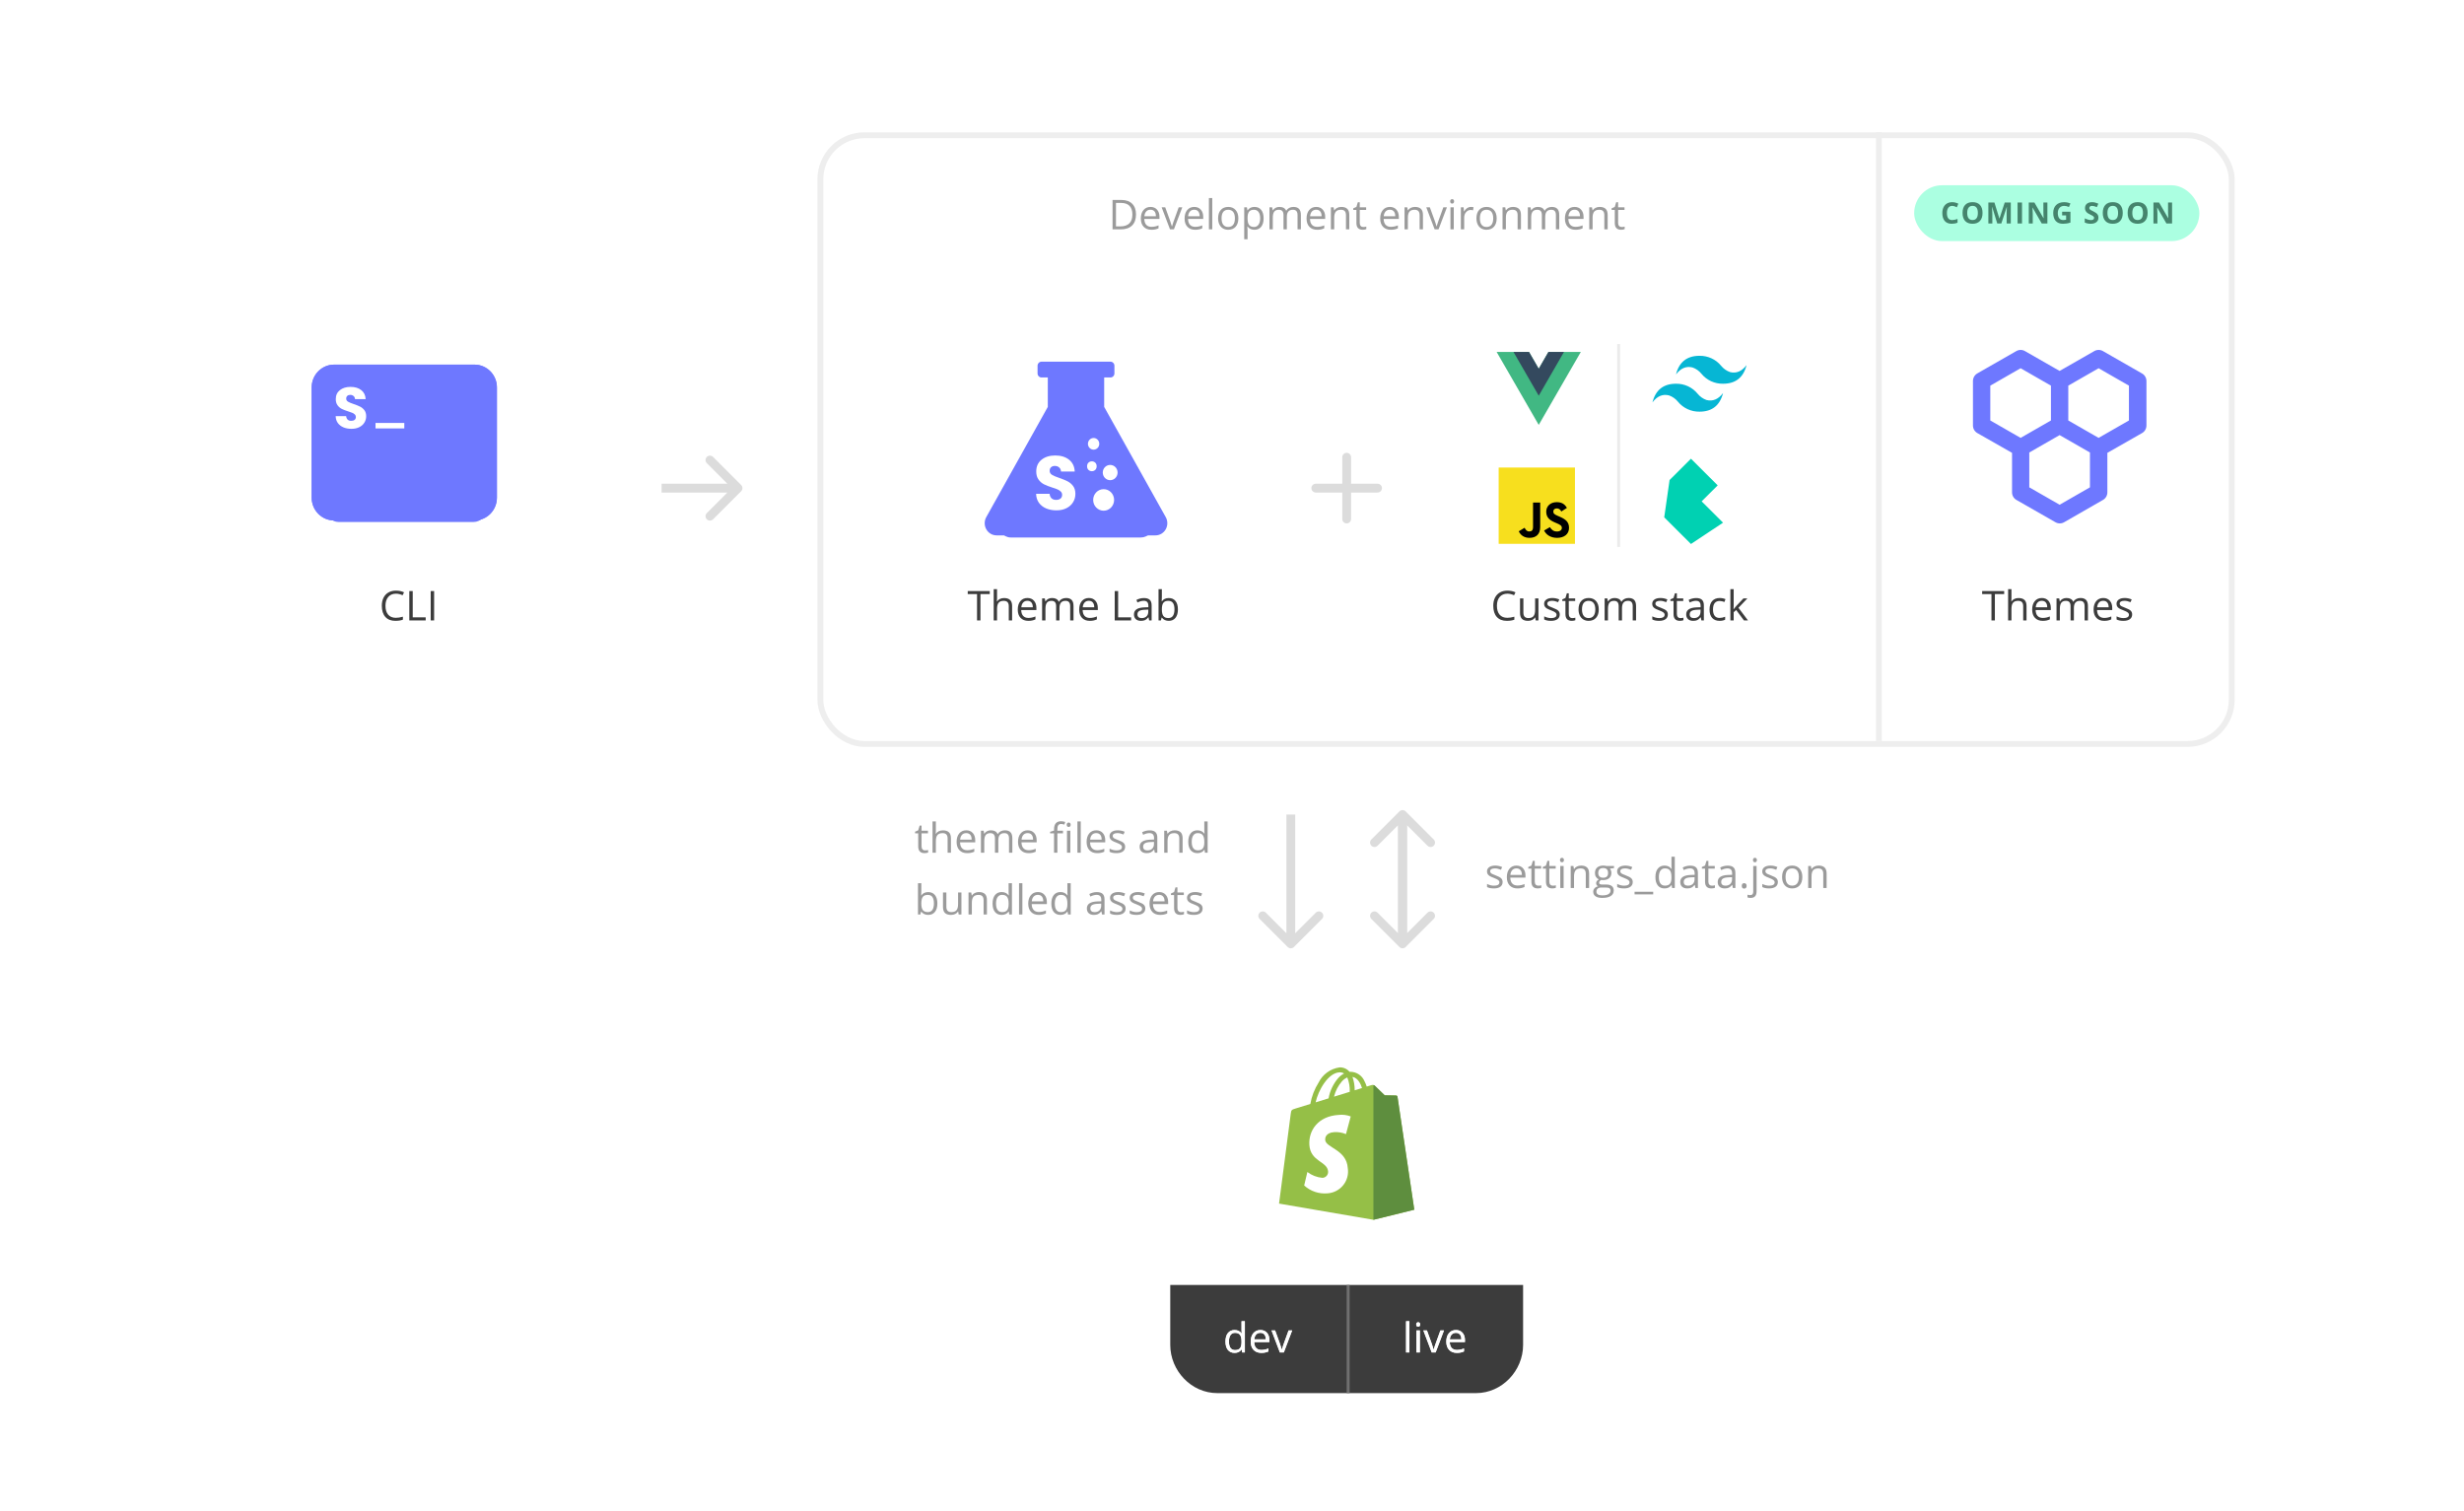 <svg width="838" height="514" viewBox="0 0 838 514" fill="none" xmlns="http://www.w3.org/2000/svg">
<g clip-path="url(#clip0)">
<g filter="url(#filter0_d)">
<path d="M640 45H744C752.837 45 760 52.163 760 61V238C760 246.837 752.837 254 744 254H640V45Z" fill="white"/>
</g>
<path d="M678.45 211H677.288V202.038H674.123V201.006H681.615V202.038H678.45V211ZM688.082 211V206.153C688.082 205.543 687.943 205.087 687.665 204.786C687.387 204.485 686.952 204.335 686.359 204.335C685.571 204.335 684.994 204.549 684.63 204.978C684.27 205.406 684.09 206.108 684.09 207.083V211H682.955V200.363H684.09V203.583C684.09 203.97 684.072 204.292 684.035 204.547H684.104C684.327 204.187 684.644 203.904 685.054 203.699C685.468 203.49 685.94 203.385 686.469 203.385C687.385 203.385 688.071 203.604 688.526 204.041C688.987 204.474 689.217 205.164 689.217 206.112V211H688.082ZM694.72 211.137C693.612 211.137 692.737 210.799 692.095 210.125C691.457 209.451 691.138 208.514 691.138 207.315C691.138 206.108 691.434 205.148 692.026 204.438C692.623 203.727 693.423 203.371 694.426 203.371C695.365 203.371 696.107 203.681 696.654 204.301C697.201 204.916 697.475 205.729 697.475 206.741V207.459H692.313C692.336 208.339 692.557 209.006 692.977 209.462C693.4 209.918 693.995 210.146 694.761 210.146C695.567 210.146 696.365 209.977 697.153 209.64V210.651C696.752 210.825 696.372 210.948 696.012 211.021C695.656 211.098 695.226 211.137 694.72 211.137ZM694.412 204.321C693.811 204.321 693.33 204.517 692.97 204.909C692.614 205.301 692.405 205.843 692.341 206.536H696.258C696.258 205.821 696.098 205.274 695.779 204.896C695.46 204.513 695.005 204.321 694.412 204.321ZM708.966 211V206.126C708.966 205.529 708.838 205.082 708.583 204.786C708.328 204.485 707.931 204.335 707.394 204.335C706.687 204.335 706.165 204.538 705.828 204.943C705.491 205.349 705.322 205.973 705.322 206.816V211H704.188V206.126C704.188 205.529 704.06 205.082 703.805 204.786C703.549 204.485 703.151 204.335 702.608 204.335C701.897 204.335 701.376 204.549 701.043 204.978C700.715 205.401 700.551 206.099 700.551 207.069V211H699.416V203.508H700.339L700.523 204.533H700.578C700.792 204.169 701.093 203.884 701.48 203.679C701.872 203.474 702.31 203.371 702.793 203.371C703.964 203.371 704.73 203.795 705.09 204.643H705.145C705.368 204.251 705.691 203.941 706.115 203.713C706.539 203.485 707.022 203.371 707.564 203.371C708.412 203.371 709.046 203.59 709.465 204.027C709.889 204.46 710.101 205.155 710.101 206.112V211H708.966ZM715.61 211.137C714.503 211.137 713.628 210.799 712.985 210.125C712.347 209.451 712.028 208.514 712.028 207.315C712.028 206.108 712.325 205.148 712.917 204.438C713.514 203.727 714.314 203.371 715.316 203.371C716.255 203.371 716.998 203.681 717.545 204.301C718.092 204.916 718.365 205.729 718.365 206.741V207.459H713.204C713.227 208.339 713.448 209.006 713.867 209.462C714.291 209.918 714.886 210.146 715.651 210.146C716.458 210.146 717.256 209.977 718.044 209.64V210.651C717.643 210.825 717.262 210.948 716.902 211.021C716.547 211.098 716.116 211.137 715.61 211.137ZM715.303 204.321C714.701 204.321 714.22 204.517 713.86 204.909C713.505 205.301 713.295 205.843 713.231 206.536H717.148C717.148 205.821 716.989 205.274 716.67 204.896C716.351 204.513 715.895 204.321 715.303 204.321ZM725.14 208.956C725.14 209.653 724.88 210.191 724.36 210.569C723.841 210.948 723.112 211.137 722.173 211.137C721.179 211.137 720.405 210.979 719.849 210.665V209.612C720.209 209.795 720.594 209.938 721.004 210.043C721.419 210.148 721.817 210.2 722.2 210.2C722.793 210.2 723.248 210.107 723.567 209.92C723.886 209.729 724.046 209.439 724.046 209.052C724.046 208.76 723.918 208.512 723.663 208.307C723.412 208.097 722.92 207.851 722.187 207.568C721.489 207.309 720.993 207.083 720.696 206.892C720.405 206.696 720.186 206.475 720.04 206.229C719.899 205.982 719.828 205.688 719.828 205.347C719.828 204.736 720.076 204.255 720.573 203.904C721.07 203.549 721.751 203.371 722.617 203.371C723.424 203.371 724.212 203.535 724.982 203.863L724.579 204.786C723.827 204.476 723.146 204.321 722.535 204.321C721.997 204.321 721.592 204.406 721.318 204.574C721.045 204.743 720.908 204.975 720.908 205.271C720.908 205.472 720.958 205.643 721.059 205.784C721.163 205.925 721.33 206.06 721.558 206.188C721.785 206.315 722.223 206.5 722.87 206.741C723.759 207.065 724.358 207.391 724.668 207.719C724.982 208.047 725.14 208.459 725.14 208.956Z" fill="#3C3C3C"/>
<path d="M728.438 126.976L715.206 119.397C714.758 119.137 714.25 119 713.732 119C713.215 119 712.707 119.137 712.259 119.397L700.471 126.147L688.682 119.397C688.234 119.137 687.726 119 687.209 119C686.691 119 686.183 119.137 685.735 119.397L672.503 126.976C672.048 127.233 671.669 127.607 671.405 128.06C671.141 128.512 671.001 129.027 671 129.552V144.71C671.001 145.235 671.141 145.75 671.405 146.203C671.669 146.655 672.048 147.029 672.503 147.286L684.291 154.007V167.448C684.292 167.973 684.432 168.488 684.696 168.94C684.96 169.393 685.339 169.767 685.794 170.024L699.056 177.603C699.504 177.863 700.012 178 700.529 178C701.047 178 701.555 177.863 702.003 177.603L715.206 170.024C715.661 169.767 716.04 169.393 716.304 168.94C716.568 168.488 716.708 167.973 716.709 167.448V154.007L728.497 147.286C728.952 147.029 729.331 146.655 729.595 146.203C729.859 145.75 729.999 145.235 730 144.71V129.552C729.993 129.021 729.845 128.502 729.57 128.049C729.295 127.596 728.904 127.225 728.438 126.976ZM676.894 142.993V131.15L687.209 125.229L697.523 131.15V142.993L687.209 148.914L676.894 142.993ZM710.785 165.731L700.471 171.652L690.156 165.731V153.888L700.471 147.967L710.785 153.888V165.731ZM724.047 142.993L713.732 148.914L703.418 142.993V131.15L713.732 125.229L724.047 131.15V142.993Z" fill="#6E78FF"/>
<rect x="651" y="63" width="97" height="19" rx="9.5" fill="#ABFFE1"/>
<path d="M663.931 70.019C663.361 70.019 662.92 70.233 662.607 70.663C662.295 71.09 662.139 71.685 662.139 72.45C662.139 74.042 662.736 74.838 663.931 74.838C664.432 74.838 665.039 74.713 665.752 74.462V75.731C665.166 75.976 664.512 76.098 663.789 76.098C662.751 76.098 661.956 75.784 661.406 75.155C660.856 74.524 660.581 73.619 660.581 72.44C660.581 71.698 660.716 71.049 660.986 70.492C661.257 69.932 661.644 69.504 662.148 69.208C662.656 68.909 663.25 68.759 663.931 68.759C664.624 68.759 665.321 68.926 666.021 69.262L665.532 70.492C665.265 70.365 664.997 70.255 664.727 70.16C664.456 70.066 664.191 70.019 663.931 70.019ZM674.255 72.421C674.255 73.603 673.962 74.511 673.376 75.145C672.79 75.78 671.95 76.098 670.856 76.098C669.763 76.098 668.923 75.78 668.337 75.145C667.751 74.511 667.458 73.599 667.458 72.411C667.458 71.223 667.751 70.316 668.337 69.691C668.926 69.063 669.769 68.749 670.866 68.749C671.963 68.749 672.801 69.065 673.381 69.696C673.964 70.328 674.255 71.236 674.255 72.421ZM669.045 72.421C669.045 73.218 669.196 73.819 669.499 74.223C669.802 74.626 670.254 74.828 670.856 74.828C672.064 74.828 672.668 74.026 672.668 72.421C672.668 70.813 672.067 70.009 670.866 70.009C670.264 70.009 669.81 70.212 669.504 70.619C669.198 71.023 669.045 71.623 669.045 72.421ZM679.257 76L677.538 70.399H677.494C677.556 71.539 677.587 72.299 677.587 72.68V76H676.234V68.861H678.295L679.984 74.32H680.014L681.806 68.861H683.866V76H682.455V72.621C682.455 72.462 682.457 72.278 682.46 72.069C682.466 71.861 682.489 71.308 682.528 70.409H682.484L680.644 76H679.257ZM686.168 76V68.861H687.682V76H686.168ZM696.312 76H694.388L691.282 70.6H691.238C691.3 71.553 691.331 72.234 691.331 72.641V76H689.979V68.861H691.888L694.988 74.208H695.022C694.974 73.28 694.949 72.624 694.949 72.24V68.861H696.312V76ZM701.323 71.991H704.155V75.692C703.696 75.842 703.263 75.946 702.856 76.005C702.453 76.067 702.039 76.098 701.616 76.098C700.539 76.098 699.715 75.782 699.146 75.15C698.579 74.516 698.296 73.606 698.296 72.421C698.296 71.269 698.625 70.37 699.282 69.726C699.943 69.081 700.858 68.759 702.026 68.759C702.759 68.759 703.465 68.905 704.146 69.198L703.643 70.409C703.122 70.149 702.58 70.019 702.017 70.019C701.362 70.019 700.838 70.238 700.444 70.678C700.05 71.117 699.854 71.708 699.854 72.45C699.854 73.225 700.011 73.817 700.327 74.228C700.646 74.634 701.108 74.838 701.714 74.838C702.03 74.838 702.35 74.805 702.676 74.74V73.251H701.323V71.991ZM713.671 74.018C713.671 74.662 713.438 75.17 712.973 75.541C712.51 75.912 711.866 76.098 711.039 76.098C710.277 76.098 709.604 75.954 709.018 75.668V74.262C709.499 74.477 709.906 74.628 710.238 74.716C710.574 74.804 710.88 74.848 711.156 74.848C711.488 74.848 711.742 74.784 711.918 74.657C712.097 74.53 712.187 74.341 712.187 74.091C712.187 73.951 712.147 73.827 712.069 73.72C711.991 73.609 711.876 73.503 711.723 73.402C711.573 73.301 711.265 73.14 710.8 72.919C710.364 72.714 710.036 72.517 709.818 72.328C709.6 72.139 709.426 71.92 709.296 71.669C709.166 71.418 709.101 71.125 709.101 70.79C709.101 70.159 709.314 69.662 709.74 69.301C710.17 68.939 710.762 68.759 711.518 68.759C711.889 68.759 712.242 68.803 712.577 68.891C712.916 68.978 713.269 69.102 713.637 69.262L713.148 70.439C712.768 70.282 712.452 70.173 712.201 70.111C711.954 70.049 711.71 70.019 711.469 70.019C711.182 70.019 710.963 70.085 710.81 70.219C710.657 70.352 710.58 70.526 710.58 70.741C710.58 70.875 710.611 70.992 710.673 71.093C710.735 71.19 710.832 71.287 710.966 71.381C711.103 71.472 711.423 71.638 711.928 71.879C712.595 72.198 713.052 72.519 713.3 72.841C713.547 73.16 713.671 73.552 713.671 74.018ZM721.944 72.421C721.944 73.603 721.651 74.511 721.065 75.145C720.479 75.78 719.64 76.098 718.546 76.098C717.452 76.098 716.612 75.78 716.026 75.145C715.44 74.511 715.147 73.599 715.147 72.411C715.147 71.223 715.44 70.316 716.026 69.691C716.616 69.063 717.459 68.749 718.556 68.749C719.653 68.749 720.491 69.065 721.07 69.696C721.653 70.328 721.944 71.236 721.944 72.421ZM716.734 72.421C716.734 73.218 716.886 73.819 717.188 74.223C717.491 74.626 717.944 74.828 718.546 74.828C719.754 74.828 720.357 74.026 720.357 72.421C720.357 70.813 719.757 70.009 718.556 70.009C717.953 70.009 717.499 70.212 717.193 70.619C716.887 71.023 716.734 71.623 716.734 72.421ZM730.403 72.421C730.403 73.603 730.11 74.511 729.524 75.145C728.938 75.78 728.099 76.098 727.005 76.098C725.911 76.098 725.071 75.78 724.485 75.145C723.899 74.511 723.606 73.599 723.606 72.411C723.606 71.223 723.899 70.316 724.485 69.691C725.075 69.063 725.918 68.749 727.015 68.749C728.112 68.749 728.95 69.065 729.529 69.696C730.112 70.328 730.403 71.236 730.403 72.421ZM725.193 72.421C725.193 73.218 725.345 73.819 725.647 74.223C725.95 74.626 726.403 74.828 727.005 74.828C728.213 74.828 728.816 74.026 728.816 72.421C728.816 70.813 728.216 70.009 727.015 70.009C726.412 70.009 725.958 70.212 725.652 70.619C725.346 71.023 725.193 71.623 725.193 72.421ZM738.716 76H736.792L733.687 70.6H733.643C733.704 71.553 733.735 72.234 733.735 72.641V76H732.383V68.861H734.292L737.393 74.208H737.427C737.378 73.28 737.354 72.624 737.354 72.24V68.861H738.716V76Z" fill="#45846D"/>
<g filter="url(#filter1_d)">
<rect x="79" y="100" width="120" height="130" rx="16" fill="white"/>
</g>
<path d="M134.653 201.901C133.555 201.901 132.687 202.268 132.049 203.002C131.415 203.731 131.099 204.731 131.099 206.003C131.099 207.311 131.404 208.323 132.015 209.038C132.63 209.749 133.505 210.104 134.64 210.104C135.337 210.104 136.132 209.979 137.025 209.729V210.747C136.333 211.007 135.478 211.137 134.462 211.137C132.99 211.137 131.853 210.69 131.051 209.797C130.253 208.904 129.854 207.634 129.854 205.989C129.854 204.959 130.046 204.057 130.429 203.282C130.816 202.507 131.372 201.91 132.097 201.491C132.826 201.072 133.683 200.862 134.667 200.862C135.715 200.862 136.631 201.054 137.415 201.437L136.923 202.435C136.166 202.079 135.41 201.901 134.653 201.901ZM139.206 211V201.006H140.368V209.947H144.777V211H139.206ZM146.479 211V201.006H147.642V211H146.479Z" fill="#3C3C3C"/>
<g filter="url(#filter2_d)">
<path d="M110.893 170.181C110.893 167.785 112.81 165.842 115.175 165.842H161.049C163.413 165.842 165.33 167.785 165.33 170.181V170.181C165.33 172.578 163.413 174.52 161.049 174.52H115.175C112.81 174.52 110.893 172.578 110.893 170.181V170.181Z" fill="#6E78FF"/>
</g>
<path d="M106 131.749C106 127.469 109.423 124 113.646 124H161.354C165.577 124 169 127.469 169 131.749V169.251C169 173.531 165.577 177 161.354 177H113.646C109.423 177 106 173.531 106 169.251V131.749Z" fill="#6E78FF"/>
<path fill-rule="evenodd" clip-rule="evenodd" d="M161.354 127.099H113.646C111.112 127.099 109.058 129.181 109.058 131.749V169.251C109.058 171.819 111.112 173.901 113.646 173.901H161.354C163.888 173.901 165.942 171.819 165.942 169.251V131.749C165.942 129.181 163.888 127.099 161.354 127.099ZM113.646 124C109.423 124 106 127.469 106 131.749V169.251C106 173.531 109.423 177 113.646 177H161.354C165.577 177 169 173.531 169 169.251V131.749C169 127.469 165.577 124 161.354 124H113.646Z" fill="#6E78FF"/>
<path d="M119.525 145.835C118.52 145.835 117.62 145.669 116.824 145.339C116.028 145.008 115.388 144.519 114.906 143.871C114.436 143.223 114.188 142.443 114.162 141.53H117.724C117.776 142.046 117.952 142.443 118.253 142.72C118.553 142.985 118.944 143.117 119.427 143.117C119.923 143.117 120.314 143.005 120.601 142.78C120.888 142.542 121.032 142.218 121.032 141.808C121.032 141.464 120.914 141.18 120.68 140.955C120.458 140.73 120.177 140.545 119.838 140.4C119.512 140.254 119.042 140.089 118.429 139.904C117.541 139.626 116.817 139.348 116.256 139.071C115.695 138.793 115.212 138.383 114.808 137.841C114.403 137.299 114.201 136.591 114.201 135.718C114.201 134.422 114.664 133.411 115.591 132.683C116.517 131.943 117.724 131.573 119.212 131.573C120.725 131.573 121.945 131.943 122.872 132.683C123.798 133.411 124.294 134.429 124.359 135.738H120.738C120.712 135.289 120.549 134.938 120.249 134.687C119.949 134.422 119.564 134.29 119.094 134.29C118.69 134.29 118.363 134.402 118.116 134.627C117.868 134.839 117.744 135.15 117.744 135.56C117.744 136.009 117.952 136.36 118.37 136.611C118.788 136.862 119.44 137.133 120.327 137.424C121.215 137.728 121.932 138.019 122.48 138.297C123.041 138.575 123.524 138.978 123.929 139.507C124.333 140.036 124.535 140.717 124.535 141.55C124.535 142.344 124.333 143.064 123.929 143.712C123.537 144.36 122.963 144.876 122.206 145.26C121.449 145.643 120.556 145.835 119.525 145.835Z" fill="white"/>
<path fill-rule="evenodd" clip-rule="evenodd" d="M137.5 145.696H127.714V143.836H137.5V145.696Z" fill="white"/>
<g filter="url(#filter3_d)">
<rect x="306" y="100" width="120" height="130" rx="16" fill="white"/>
</g>
<path d="M333.45 211H332.288V202.038H329.123V201.006H336.615V202.038H333.45V211ZM343.082 211V206.153C343.082 205.543 342.943 205.087 342.665 204.786C342.387 204.485 341.952 204.335 341.359 204.335C340.571 204.335 339.994 204.549 339.63 204.978C339.27 205.406 339.09 206.108 339.09 207.083V211H337.955V200.363H339.09V203.583C339.09 203.97 339.072 204.292 339.035 204.547H339.104C339.327 204.187 339.644 203.904 340.054 203.699C340.468 203.49 340.94 203.385 341.469 203.385C342.385 203.385 343.071 203.604 343.526 204.041C343.987 204.474 344.217 205.164 344.217 206.112V211H343.082ZM349.72 211.137C348.612 211.137 347.737 210.799 347.095 210.125C346.457 209.451 346.138 208.514 346.138 207.315C346.138 206.108 346.434 205.148 347.026 204.438C347.623 203.727 348.423 203.371 349.426 203.371C350.365 203.371 351.107 203.681 351.654 204.301C352.201 204.916 352.475 205.729 352.475 206.741V207.459H347.313C347.336 208.339 347.557 209.006 347.977 209.462C348.4 209.918 348.995 210.146 349.761 210.146C350.567 210.146 351.365 209.977 352.153 209.64V210.651C351.752 210.825 351.372 210.948 351.012 211.021C350.656 211.098 350.226 211.137 349.72 211.137ZM349.412 204.321C348.811 204.321 348.33 204.517 347.97 204.909C347.614 205.301 347.405 205.843 347.341 206.536H351.258C351.258 205.821 351.098 205.274 350.779 204.896C350.46 204.513 350.005 204.321 349.412 204.321ZM363.966 211V206.126C363.966 205.529 363.838 205.082 363.583 204.786C363.328 204.485 362.931 204.335 362.394 204.335C361.687 204.335 361.165 204.538 360.828 204.943C360.491 205.349 360.322 205.973 360.322 206.816V211H359.188V206.126C359.188 205.529 359.06 205.082 358.805 204.786C358.549 204.485 358.151 204.335 357.608 204.335C356.897 204.335 356.376 204.549 356.043 204.978C355.715 205.401 355.551 206.099 355.551 207.069V211H354.416V203.508H355.339L355.523 204.533H355.578C355.792 204.169 356.093 203.884 356.48 203.679C356.872 203.474 357.31 203.371 357.793 203.371C358.964 203.371 359.73 203.795 360.09 204.643H360.145C360.368 204.251 360.691 203.941 361.115 203.713C361.539 203.485 362.022 203.371 362.564 203.371C363.412 203.371 364.046 203.59 364.465 204.027C364.889 204.46 365.101 205.155 365.101 206.112V211H363.966ZM370.61 211.137C369.503 211.137 368.628 210.799 367.985 210.125C367.347 209.451 367.028 208.514 367.028 207.315C367.028 206.108 367.325 205.148 367.917 204.438C368.514 203.727 369.314 203.371 370.316 203.371C371.255 203.371 371.998 203.681 372.545 204.301C373.092 204.916 373.365 205.729 373.365 206.741V207.459H368.204C368.227 208.339 368.448 209.006 368.867 209.462C369.291 209.918 369.886 210.146 370.651 210.146C371.458 210.146 372.256 209.977 373.044 209.64V210.651C372.643 210.825 372.262 210.948 371.902 211.021C371.547 211.098 371.116 211.137 370.61 211.137ZM370.303 204.321C369.701 204.321 369.22 204.517 368.86 204.909C368.505 205.301 368.295 205.843 368.231 206.536H372.148C372.148 205.821 371.989 205.274 371.67 204.896C371.351 204.513 370.895 204.321 370.303 204.321ZM379.114 211V201.006H380.276V209.947H384.686V211H379.114ZM390.824 211L390.599 209.934H390.544C390.17 210.403 389.797 210.722 389.423 210.891C389.054 211.055 388.591 211.137 388.035 211.137C387.292 211.137 386.709 210.945 386.285 210.562C385.866 210.18 385.656 209.635 385.656 208.929C385.656 207.416 386.866 206.623 389.286 206.55L390.558 206.509V206.044C390.558 205.456 390.43 205.023 390.175 204.745C389.924 204.463 389.521 204.321 388.965 204.321C388.34 204.321 387.634 204.513 386.846 204.896L386.497 204.027C386.866 203.827 387.27 203.67 387.707 203.556C388.149 203.442 388.591 203.385 389.033 203.385C389.926 203.385 390.587 203.583 391.016 203.979C391.449 204.376 391.665 205.012 391.665 205.887V211H390.824ZM388.261 210.2C388.967 210.2 389.521 210.007 389.922 209.619C390.327 209.232 390.53 208.689 390.53 207.992V207.315L389.396 207.363C388.493 207.395 387.841 207.536 387.44 207.787C387.044 208.033 386.846 208.418 386.846 208.942C386.846 209.353 386.969 209.665 387.215 209.879C387.465 210.093 387.814 210.2 388.261 210.2ZM397.496 203.385C398.48 203.385 399.244 203.722 399.786 204.396C400.333 205.066 400.606 206.017 400.606 207.247C400.606 208.478 400.331 209.435 399.779 210.118C399.232 210.797 398.471 211.137 397.496 211.137C397.008 211.137 396.562 211.048 396.156 210.87C395.755 210.688 395.418 210.41 395.145 210.036H395.062L394.823 211H394.01V200.363H395.145V202.947C395.145 203.526 395.126 204.046 395.09 204.506H395.145C395.673 203.758 396.457 203.385 397.496 203.385ZM397.332 204.335C396.557 204.335 395.999 204.558 395.657 205.005C395.315 205.447 395.145 206.194 395.145 207.247C395.145 208.3 395.32 209.054 395.671 209.51C396.022 209.961 396.585 210.187 397.359 210.187C398.057 210.187 398.576 209.934 398.918 209.428C399.26 208.917 399.431 208.186 399.431 207.233C399.431 206.258 399.26 205.531 398.918 205.053C398.576 204.574 398.048 204.335 397.332 204.335Z" fill="#3C3C3C"/>
<g filter="url(#filter4_d)">
<rect x="339.45" y="171.239" width="52.804" height="8.549" rx="4.274" fill="#6E78FF"/>
</g>
<path d="M338.924 182.071C338.216 182.071 337.522 181.879 336.909 181.516C336.297 181.153 335.788 180.631 335.434 180.002C335.079 179.374 334.892 178.66 334.891 177.934C334.89 177.208 335.074 176.494 335.426 175.864L356.356 138.376V128.37H354.215C353.858 128.37 353.516 128.225 353.264 127.966C353.011 127.707 352.87 127.355 352.87 126.989V124.382C352.87 124.015 353.011 123.664 353.264 123.405C353.516 123.146 353.858 123 354.215 123H377.667C378.024 123 378.366 123.146 378.618 123.405C378.871 123.664 379.012 124.015 379.012 124.382V126.989C379.012 127.355 378.871 127.707 378.618 127.966C378.366 128.225 378.024 128.37 377.667 128.37H375.527V138.376L396.468 175.865C396.82 176.495 397.004 177.209 397.003 177.935C397.002 178.662 396.815 179.375 396.46 180.004C396.106 180.633 395.597 181.155 394.985 181.518C394.372 181.881 393.678 182.072 392.97 182.073L338.924 182.071Z" fill="#6E78FF"/>
<path d="M359.284 173.558C357.989 173.558 356.83 173.341 355.804 172.909C354.779 172.476 353.955 171.836 353.333 170.989C352.728 170.141 352.408 169.12 352.375 167.926H356.964C357.031 168.601 357.258 169.12 357.645 169.483C358.032 169.829 358.536 170.002 359.158 170.002C359.797 170.002 360.301 169.855 360.671 169.561C361.041 169.25 361.225 168.826 361.225 168.29C361.225 167.84 361.074 167.468 360.772 167.174C360.486 166.88 360.124 166.637 359.687 166.447C359.267 166.257 358.662 166.041 357.872 165.798C356.729 165.435 355.796 165.072 355.073 164.708C354.35 164.345 353.728 163.809 353.207 163.099C352.686 162.39 352.425 161.464 352.425 160.323C352.425 158.627 353.022 157.304 354.216 156.352C355.409 155.383 356.964 154.899 358.88 154.899C360.83 154.899 362.402 155.383 363.596 156.352C364.789 157.304 365.428 158.636 365.512 160.349H360.847C360.814 159.76 360.603 159.302 360.217 158.973C359.83 158.627 359.334 158.454 358.729 158.454C358.208 158.454 357.788 158.601 357.468 158.895C357.149 159.172 356.989 159.579 356.989 160.115C356.989 160.703 357.258 161.162 357.796 161.49C358.334 161.819 359.175 162.174 360.318 162.554C361.461 162.952 362.385 163.333 363.091 163.696C363.814 164.06 364.436 164.587 364.957 165.279C365.478 165.971 365.739 166.862 365.739 167.952C365.739 168.99 365.478 169.933 364.957 170.781C364.453 171.629 363.713 172.303 362.738 172.805C361.763 173.307 360.612 173.558 359.284 173.558Z" fill="white"/>
<ellipse cx="375.344" cy="170.018" rx="3.56" ry="3.664" fill="white"/>
<ellipse cx="377.569" cy="160.706" rx="2.522" ry="2.595" fill="white"/>
<ellipse cx="371.34" cy="158.569" rx="1.632" ry="1.679" fill="white"/>
<ellipse cx="371.933" cy="150.936" rx="1.928" ry="1.985" fill="white"/>
<g filter="url(#filter5_d)">
<rect x="491" y="100" width="120" height="130" rx="16" fill="white"/>
</g>
<path d="M512.653 201.901C511.555 201.901 510.687 202.268 510.049 203.002C509.415 203.731 509.099 204.731 509.099 206.003C509.099 207.311 509.404 208.323 510.015 209.038C510.63 209.749 511.505 210.104 512.64 210.104C513.337 210.104 514.132 209.979 515.025 209.729V210.747C514.333 211.007 513.478 211.137 512.462 211.137C510.99 211.137 509.853 210.69 509.051 209.797C508.253 208.904 507.854 207.634 507.854 205.989C507.854 204.959 508.046 204.057 508.429 203.282C508.816 202.507 509.372 201.91 510.097 201.491C510.826 201.072 511.683 200.862 512.667 200.862C513.715 200.862 514.631 201.054 515.415 201.437L514.923 202.435C514.166 202.079 513.41 201.901 512.653 201.901ZM518.102 203.508V208.368C518.102 208.979 518.241 209.435 518.519 209.735C518.797 210.036 519.232 210.187 519.824 210.187C520.608 210.187 521.18 209.972 521.54 209.544C521.905 209.116 522.087 208.416 522.087 207.445V203.508H523.222V211H522.285L522.121 209.995H522.06C521.827 210.364 521.504 210.647 521.089 210.843C520.679 211.039 520.209 211.137 519.681 211.137C518.769 211.137 518.086 210.92 517.63 210.487C517.179 210.054 516.953 209.362 516.953 208.409V203.508H518.102ZM530.468 208.956C530.468 209.653 530.208 210.191 529.688 210.569C529.169 210.948 528.44 211.137 527.501 211.137C526.507 211.137 525.733 210.979 525.177 210.665V209.612C525.537 209.795 525.922 209.938 526.332 210.043C526.747 210.148 527.146 210.2 527.528 210.2C528.121 210.2 528.576 210.107 528.896 209.92C529.215 209.729 529.374 209.439 529.374 209.052C529.374 208.76 529.246 208.512 528.991 208.307C528.741 208.097 528.248 207.851 527.515 207.568C526.817 207.309 526.321 207.083 526.024 206.892C525.733 206.696 525.514 206.475 525.368 206.229C525.227 205.982 525.156 205.688 525.156 205.347C525.156 204.736 525.405 204.255 525.901 203.904C526.398 203.549 527.079 203.371 527.945 203.371C528.752 203.371 529.54 203.535 530.311 203.863L529.907 204.786C529.155 204.476 528.474 204.321 527.863 204.321C527.326 204.321 526.92 204.406 526.646 204.574C526.373 204.743 526.236 204.975 526.236 205.271C526.236 205.472 526.286 205.643 526.387 205.784C526.492 205.925 526.658 206.06 526.886 206.188C527.114 206.315 527.551 206.5 528.198 206.741C529.087 207.065 529.686 207.391 529.996 207.719C530.311 208.047 530.468 208.459 530.468 208.956ZM534.74 210.2C534.941 210.2 535.134 210.187 535.321 210.159C535.508 210.127 535.656 210.095 535.766 210.063V210.932C535.643 210.991 535.46 211.039 535.219 211.075C534.982 211.116 534.768 211.137 534.576 211.137C533.127 211.137 532.402 210.373 532.402 208.847V204.39H531.329V203.843L532.402 203.371L532.881 201.771H533.537V203.508H535.711V204.39H533.537V208.799C533.537 209.25 533.644 209.596 533.858 209.838C534.073 210.079 534.367 210.2 534.74 210.2ZM543.736 207.247C543.736 208.468 543.429 209.423 542.813 210.111C542.198 210.795 541.348 211.137 540.264 211.137C539.594 211.137 538.999 210.979 538.479 210.665C537.96 210.351 537.559 209.899 537.276 209.312C536.994 208.724 536.853 208.035 536.853 207.247C536.853 206.026 537.158 205.076 537.769 204.396C538.379 203.713 539.227 203.371 540.312 203.371C541.36 203.371 542.191 203.72 542.807 204.417C543.426 205.114 543.736 206.058 543.736 207.247ZM538.028 207.247C538.028 208.204 538.22 208.933 538.603 209.435C538.985 209.936 539.548 210.187 540.291 210.187C541.034 210.187 541.597 209.938 541.979 209.441C542.367 208.94 542.561 208.209 542.561 207.247C542.561 206.295 542.367 205.572 541.979 205.08C541.597 204.583 541.029 204.335 540.277 204.335C539.535 204.335 538.974 204.579 538.596 205.066C538.217 205.554 538.028 206.281 538.028 207.247ZM555.282 211V206.126C555.282 205.529 555.155 205.082 554.899 204.786C554.644 204.485 554.248 204.335 553.71 204.335C553.004 204.335 552.482 204.538 552.145 204.943C551.807 205.349 551.639 205.973 551.639 206.816V211H550.504V206.126C550.504 205.529 550.376 205.082 550.121 204.786C549.866 204.485 549.467 204.335 548.925 204.335C548.214 204.335 547.692 204.549 547.359 204.978C547.031 205.401 546.867 206.099 546.867 207.069V211H545.732V203.508H546.655L546.84 204.533H546.895C547.109 204.169 547.41 203.884 547.797 203.679C548.189 203.474 548.626 203.371 549.109 203.371C550.281 203.371 551.046 203.795 551.406 204.643H551.461C551.684 204.251 552.008 203.941 552.432 203.713C552.855 203.485 553.339 203.371 553.881 203.371C554.729 203.371 555.362 203.59 555.781 204.027C556.205 204.46 556.417 205.155 556.417 206.112V211H555.282ZM567.231 208.956C567.231 209.653 566.972 210.191 566.452 210.569C565.933 210.948 565.203 211.137 564.265 211.137C563.271 211.137 562.496 210.979 561.94 210.665V209.612C562.3 209.795 562.686 209.938 563.096 210.043C563.51 210.148 563.909 210.2 564.292 210.2C564.884 210.2 565.34 210.107 565.659 209.92C565.978 209.729 566.138 209.439 566.138 209.052C566.138 208.76 566.01 208.512 565.755 208.307C565.504 208.097 565.012 207.851 564.278 207.568C563.581 207.309 563.084 207.083 562.788 206.892C562.496 206.696 562.278 206.475 562.132 206.229C561.991 205.982 561.92 205.688 561.92 205.347C561.92 204.736 562.168 204.255 562.665 203.904C563.162 203.549 563.843 203.371 564.709 203.371C565.516 203.371 566.304 203.535 567.074 203.863L566.671 204.786C565.919 204.476 565.238 204.321 564.627 204.321C564.089 204.321 563.684 204.406 563.41 204.574C563.137 204.743 563 204.975 563 205.271C563 205.472 563.05 205.643 563.15 205.784C563.255 205.925 563.422 206.06 563.649 206.188C563.877 206.315 564.315 206.5 564.962 206.741C565.851 207.065 566.45 207.391 566.76 207.719C567.074 208.047 567.231 208.459 567.231 208.956ZM571.504 210.2C571.704 210.2 571.898 210.187 572.085 210.159C572.272 210.127 572.42 210.095 572.529 210.063V210.932C572.406 210.991 572.224 211.039 571.982 211.075C571.745 211.116 571.531 211.137 571.34 211.137C569.891 211.137 569.166 210.373 569.166 208.847V204.39H568.093V203.843L569.166 203.371L569.645 201.771H570.301V203.508H572.475V204.39H570.301V208.799C570.301 209.25 570.408 209.596 570.622 209.838C570.836 210.079 571.13 210.2 571.504 210.2ZM578.641 211L578.415 209.934H578.36C577.987 210.403 577.613 210.722 577.239 210.891C576.87 211.055 576.408 211.137 575.852 211.137C575.109 211.137 574.525 210.945 574.102 210.562C573.682 210.18 573.473 209.635 573.473 208.929C573.473 207.416 574.683 206.623 577.103 206.55L578.374 206.509V206.044C578.374 205.456 578.246 205.023 577.991 204.745C577.741 204.463 577.337 204.321 576.781 204.321C576.157 204.321 575.451 204.513 574.662 204.896L574.313 204.027C574.683 203.827 575.086 203.67 575.523 203.556C575.965 203.442 576.408 203.385 576.85 203.385C577.743 203.385 578.404 203.583 578.832 203.979C579.265 204.376 579.481 205.012 579.481 205.887V211H578.641ZM576.077 210.2C576.784 210.2 577.337 210.007 577.738 209.619C578.144 209.232 578.347 208.689 578.347 207.992V207.315L577.212 207.363C576.31 207.395 575.658 207.536 575.257 207.787C574.86 208.033 574.662 208.418 574.662 208.942C574.662 209.353 574.785 209.665 575.031 209.879C575.282 210.093 575.631 210.2 576.077 210.2ZM584.82 211.137C583.736 211.137 582.895 210.804 582.298 210.139C581.705 209.469 581.409 208.523 581.409 207.302C581.409 206.049 581.71 205.08 582.312 204.396C582.918 203.713 583.779 203.371 584.896 203.371C585.256 203.371 585.616 203.41 585.976 203.487C586.336 203.565 586.618 203.656 586.823 203.761L586.475 204.725C586.224 204.624 585.951 204.542 585.654 204.479C585.358 204.41 585.096 204.376 584.868 204.376C583.346 204.376 582.585 205.347 582.585 207.288C582.585 208.209 582.77 208.915 583.139 209.407C583.512 209.899 584.064 210.146 584.793 210.146C585.417 210.146 586.058 210.011 586.714 209.742V210.747C586.213 211.007 585.581 211.137 584.82 211.137ZM589.619 207.165C589.815 206.887 590.114 206.522 590.515 206.071L592.935 203.508H594.281L591.246 206.7L594.493 211H593.119L590.474 207.459L589.619 208.197V211H588.498V200.363H589.619V206.003C589.619 206.254 589.601 206.641 589.564 207.165H589.619Z" fill="#3C3C3C"/>
<rect x="279" y="46" width="480" height="207" rx="15" stroke="#EEEEEE" stroke-width="2"/>
<path d="M386.352 72.907C386.352 74.557 385.903 75.819 385.005 76.694C384.112 77.565 382.824 78 381.143 78H378.374V68.006H381.437C382.991 68.006 384.198 68.436 385.06 69.298C385.921 70.159 386.352 71.362 386.352 72.907ZM385.121 72.948C385.121 71.645 384.793 70.663 384.137 70.002C383.485 69.341 382.514 69.011 381.225 69.011H379.536V76.995H380.951C382.337 76.995 383.378 76.656 384.075 75.977C384.772 75.293 385.121 74.284 385.121 72.948ZM391.581 78.137C390.474 78.137 389.599 77.799 388.956 77.125C388.318 76.451 387.999 75.514 387.999 74.315C387.999 73.108 388.295 72.148 388.888 71.438C389.485 70.727 390.285 70.371 391.287 70.371C392.226 70.371 392.969 70.681 393.516 71.301C394.062 71.916 394.336 72.73 394.336 73.741V74.459H389.175C389.198 75.338 389.419 76.006 389.838 76.462C390.262 76.918 390.856 77.145 391.622 77.145C392.429 77.145 393.226 76.977 394.015 76.64V77.651C393.614 77.825 393.233 77.948 392.873 78.02C392.518 78.098 392.087 78.137 391.581 78.137ZM391.273 71.321C390.672 71.321 390.191 71.517 389.831 71.909C389.476 72.301 389.266 72.843 389.202 73.536H393.119C393.119 72.821 392.96 72.274 392.641 71.895C392.322 71.513 391.866 71.321 391.273 71.321ZM397.918 78L395.074 70.508H396.291L397.904 74.951C398.269 75.99 398.483 76.665 398.547 76.975H398.602C398.652 76.733 398.809 76.234 399.073 75.478C399.342 74.716 399.941 73.06 400.871 70.508H402.088L399.244 78H397.918ZM406.456 78.137C405.349 78.137 404.474 77.799 403.831 77.125C403.193 76.451 402.874 75.514 402.874 74.315C402.874 73.108 403.17 72.148 403.763 71.438C404.36 70.727 405.16 70.371 406.162 70.371C407.101 70.371 407.844 70.681 408.391 71.301C408.938 71.916 409.211 72.73 409.211 73.741V74.459H404.05C404.073 75.338 404.294 76.006 404.713 76.462C405.137 76.918 405.731 77.145 406.497 77.145C407.304 77.145 408.101 76.977 408.89 76.64V77.651C408.489 77.825 408.108 77.948 407.748 78.02C407.393 78.098 406.962 78.137 406.456 78.137ZM406.148 71.321C405.547 71.321 405.066 71.517 404.706 71.909C404.351 72.301 404.141 72.843 404.077 73.536H407.994C407.994 72.821 407.835 72.274 407.516 71.895C407.197 71.513 406.741 71.321 406.148 71.321ZM412.287 78H411.152V67.363H412.287V78ZM421.16 74.247C421.16 75.468 420.853 76.423 420.237 77.111C419.622 77.795 418.772 78.137 417.688 78.137C417.018 78.137 416.423 77.98 415.903 77.665C415.384 77.351 414.983 76.899 414.7 76.311C414.418 75.724 414.276 75.035 414.276 74.247C414.276 73.026 414.582 72.076 415.192 71.397C415.803 70.713 416.651 70.371 417.735 70.371C418.784 70.371 419.615 70.72 420.23 71.417C420.85 72.114 421.16 73.058 421.16 74.247ZM415.452 74.247C415.452 75.204 415.644 75.933 416.026 76.435C416.409 76.936 416.972 77.186 417.715 77.186C418.458 77.186 419.021 76.938 419.403 76.441C419.791 75.94 419.984 75.209 419.984 74.247C419.984 73.295 419.791 72.572 419.403 72.08C419.021 71.583 418.453 71.335 417.701 71.335C416.958 71.335 416.398 71.579 416.02 72.066C415.641 72.554 415.452 73.281 415.452 74.247ZM426.643 78.137C426.155 78.137 425.708 78.048 425.303 77.87C424.902 77.688 424.564 77.41 424.291 77.036H424.209C424.264 77.474 424.291 77.888 424.291 78.28V81.363H423.156V70.508H424.079L424.236 71.533H424.291C424.583 71.123 424.922 70.827 425.31 70.644C425.697 70.462 426.141 70.371 426.643 70.371C427.636 70.371 428.402 70.711 428.939 71.39C429.482 72.069 429.753 73.021 429.753 74.247C429.753 75.478 429.477 76.435 428.926 77.118C428.379 77.797 427.618 78.137 426.643 78.137ZM426.479 71.335C425.713 71.335 425.159 71.547 424.817 71.971C424.476 72.394 424.3 73.069 424.291 73.994V74.247C424.291 75.3 424.466 76.054 424.817 76.51C425.168 76.961 425.731 77.186 426.506 77.186C427.153 77.186 427.659 76.924 428.023 76.4C428.393 75.876 428.577 75.154 428.577 74.233C428.577 73.299 428.393 72.584 428.023 72.087C427.659 71.586 427.144 71.335 426.479 71.335ZM441.292 78V73.126C441.292 72.529 441.164 72.082 440.909 71.786C440.654 71.485 440.257 71.335 439.72 71.335C439.013 71.335 438.492 71.538 438.154 71.943C437.817 72.349 437.648 72.973 437.648 73.816V78H436.514V73.126C436.514 72.529 436.386 72.082 436.131 71.786C435.876 71.485 435.477 71.335 434.935 71.335C434.224 71.335 433.702 71.549 433.369 71.978C433.041 72.401 432.877 73.099 432.877 74.069V78H431.742V70.508H432.665L432.85 71.533H432.904C433.118 71.169 433.419 70.884 433.807 70.679C434.199 70.474 434.636 70.371 435.119 70.371C436.29 70.371 437.056 70.795 437.416 71.643H437.471C437.694 71.251 438.018 70.941 438.441 70.713C438.865 70.485 439.348 70.371 439.891 70.371C440.738 70.371 441.372 70.59 441.791 71.027C442.215 71.46 442.427 72.155 442.427 73.112V78H441.292ZM447.937 78.137C446.829 78.137 445.954 77.799 445.312 77.125C444.674 76.451 444.354 75.514 444.354 74.315C444.354 73.108 444.651 72.148 445.243 71.438C445.84 70.727 446.64 70.371 447.643 70.371C448.581 70.371 449.324 70.681 449.871 71.301C450.418 71.916 450.691 72.73 450.691 73.741V74.459H445.53C445.553 75.338 445.774 76.006 446.193 76.462C446.617 76.918 447.212 77.145 447.978 77.145C448.784 77.145 449.582 76.977 450.37 76.64V77.651C449.969 77.825 449.589 77.948 449.229 78.02C448.873 78.098 448.442 78.137 447.937 78.137ZM447.629 71.321C447.027 71.321 446.547 71.517 446.187 71.909C445.831 72.301 445.621 72.843 445.558 73.536H449.475C449.475 72.821 449.315 72.274 448.996 71.895C448.677 71.513 448.221 71.321 447.629 71.321ZM457.76 78V73.153C457.76 72.543 457.621 72.087 457.343 71.786C457.065 71.485 456.63 71.335 456.037 71.335C455.253 71.335 454.679 71.547 454.314 71.971C453.95 72.394 453.768 73.094 453.768 74.069V78H452.633V70.508H453.556L453.74 71.533H453.795C454.027 71.164 454.353 70.879 454.772 70.679C455.192 70.474 455.659 70.371 456.174 70.371C457.076 70.371 457.755 70.59 458.211 71.027C458.667 71.46 458.895 72.155 458.895 73.112V78H457.76ZM463.652 77.2C463.853 77.2 464.047 77.186 464.233 77.159C464.42 77.127 464.568 77.095 464.678 77.064V77.932C464.555 77.991 464.372 78.039 464.131 78.075C463.894 78.116 463.68 78.137 463.488 78.137C462.039 78.137 461.314 77.373 461.314 75.847V71.39H460.241V70.843L461.314 70.371L461.793 68.772H462.449V70.508H464.623V71.39H462.449V75.799C462.449 76.25 462.556 76.596 462.771 76.838C462.985 77.079 463.279 77.2 463.652 77.2ZM472.983 78.137C471.876 78.137 471.001 77.799 470.358 77.125C469.72 76.451 469.401 75.514 469.401 74.315C469.401 73.108 469.698 72.148 470.29 71.438C470.887 70.727 471.687 70.371 472.689 70.371C473.628 70.371 474.371 70.681 474.918 71.301C475.465 71.916 475.738 72.73 475.738 73.741V74.459H470.577C470.6 75.338 470.821 76.006 471.24 76.462C471.664 76.918 472.259 77.145 473.024 77.145C473.831 77.145 474.629 76.977 475.417 76.64V77.651C475.016 77.825 474.635 77.948 474.275 78.02C473.92 78.098 473.489 78.137 472.983 78.137ZM472.676 71.321C472.074 71.321 471.593 71.517 471.233 71.909C470.878 72.301 470.668 72.843 470.604 73.536H474.521C474.521 72.821 474.362 72.274 474.043 71.895C473.724 71.513 473.268 71.321 472.676 71.321ZM482.807 78V73.153C482.807 72.543 482.668 72.087 482.39 71.786C482.112 71.485 481.676 71.335 481.084 71.335C480.3 71.335 479.726 71.547 479.361 71.971C478.997 72.394 478.814 73.094 478.814 74.069V78H477.68V70.508H478.603L478.787 71.533H478.842C479.074 71.164 479.4 70.879 479.819 70.679C480.239 70.474 480.706 70.371 481.221 70.371C482.123 70.371 482.802 70.59 483.258 71.027C483.714 71.46 483.941 72.155 483.941 73.112V78H482.807ZM487.92 78L485.076 70.508H486.293L487.906 74.951C488.271 75.99 488.485 76.665 488.549 76.975H488.604C488.654 76.733 488.811 76.234 489.075 75.478C489.344 74.716 489.943 73.06 490.873 70.508H492.09L489.246 78H487.92ZM494.428 78H493.293V70.508H494.428V78ZM493.197 68.478C493.197 68.218 493.261 68.029 493.389 67.91C493.516 67.787 493.676 67.726 493.867 67.726C494.049 67.726 494.207 67.787 494.339 67.91C494.471 68.033 494.537 68.222 494.537 68.478C494.537 68.733 494.471 68.924 494.339 69.052C494.207 69.175 494.049 69.236 493.867 69.236C493.676 69.236 493.516 69.175 493.389 69.052C493.261 68.924 493.197 68.733 493.197 68.478ZM500.252 70.371C500.585 70.371 500.883 70.398 501.147 70.453L500.99 71.506C500.68 71.438 500.407 71.403 500.17 71.403C499.564 71.403 499.044 71.649 498.611 72.142C498.183 72.634 497.969 73.247 497.969 73.981V78H496.834V70.508H497.771L497.9 71.895H497.955C498.233 71.408 498.568 71.032 498.96 70.768C499.352 70.503 499.783 70.371 500.252 70.371ZM509.016 74.247C509.016 75.468 508.708 76.423 508.093 77.111C507.478 77.795 506.628 78.137 505.543 78.137C504.873 78.137 504.278 77.98 503.759 77.665C503.239 77.351 502.838 76.899 502.556 76.311C502.273 75.724 502.132 75.035 502.132 74.247C502.132 73.026 502.437 72.076 503.048 71.397C503.659 70.713 504.506 70.371 505.591 70.371C506.639 70.371 507.471 70.72 508.086 71.417C508.706 72.114 509.016 73.058 509.016 74.247ZM503.308 74.247C503.308 75.204 503.499 75.933 503.882 76.435C504.265 76.936 504.827 77.186 505.57 77.186C506.313 77.186 506.876 76.938 507.259 76.441C507.646 75.94 507.84 75.209 507.84 74.247C507.84 73.295 507.646 72.572 507.259 72.08C506.876 71.583 506.309 71.335 505.557 71.335C504.814 71.335 504.253 71.579 503.875 72.066C503.497 72.554 503.308 73.281 503.308 74.247ZM516.139 78V73.153C516.139 72.543 516 72.087 515.722 71.786C515.444 71.485 515.008 71.335 514.416 71.335C513.632 71.335 513.058 71.547 512.693 71.971C512.329 72.394 512.146 73.094 512.146 74.069V78H511.012V70.508H511.935L512.119 71.533H512.174C512.406 71.164 512.732 70.879 513.151 70.679C513.571 70.474 514.038 70.371 514.553 70.371C515.455 70.371 516.134 70.59 516.59 71.027C517.046 71.46 517.273 72.155 517.273 73.112V78H516.139ZM529.161 78V73.126C529.161 72.529 529.034 72.082 528.778 71.786C528.523 71.485 528.127 71.335 527.589 71.335C526.882 71.335 526.361 71.538 526.023 71.943C525.686 72.349 525.518 72.973 525.518 73.816V78H524.383V73.126C524.383 72.529 524.255 72.082 524 71.786C523.745 71.485 523.346 71.335 522.804 71.335C522.093 71.335 521.571 71.549 521.238 71.978C520.91 72.401 520.746 73.099 520.746 74.069V78H519.611V70.508H520.534L520.719 71.533H520.773C520.988 71.169 521.288 70.884 521.676 70.679C522.068 70.474 522.505 70.371 522.988 70.371C524.16 70.371 524.925 70.795 525.285 71.643H525.34C525.563 71.251 525.887 70.941 526.311 70.713C526.734 70.485 527.217 70.371 527.76 70.371C528.607 70.371 529.241 70.59 529.66 71.027C530.084 71.46 530.296 72.155 530.296 73.112V78H529.161ZM535.806 78.137C534.698 78.137 533.823 77.799 533.181 77.125C532.543 76.451 532.224 75.514 532.224 74.315C532.224 73.108 532.52 72.148 533.112 71.438C533.709 70.727 534.509 70.371 535.512 70.371C536.451 70.371 537.193 70.681 537.74 71.301C538.287 71.916 538.561 72.73 538.561 73.741V74.459H533.399C533.422 75.338 533.643 76.006 534.062 76.462C534.486 76.918 535.081 77.145 535.847 77.145C536.653 77.145 537.451 76.977 538.239 76.64V77.651C537.838 77.825 537.458 77.948 537.098 78.02C536.742 78.098 536.312 78.137 535.806 78.137ZM535.498 71.321C534.896 71.321 534.416 71.517 534.056 71.909C533.7 72.301 533.491 72.843 533.427 73.536H537.344C537.344 72.821 537.184 72.274 536.865 71.895C536.546 71.513 536.09 71.321 535.498 71.321ZM545.629 78V73.153C545.629 72.543 545.49 72.087 545.212 71.786C544.934 71.485 544.499 71.335 543.906 71.335C543.122 71.335 542.548 71.547 542.184 71.971C541.819 72.394 541.637 73.094 541.637 74.069V78H540.502V70.508H541.425L541.609 71.533H541.664C541.896 71.164 542.222 70.879 542.642 70.679C543.061 70.474 543.528 70.371 544.043 70.371C544.945 70.371 545.624 70.59 546.08 71.027C546.536 71.46 546.764 72.155 546.764 73.112V78H545.629ZM551.521 77.2C551.722 77.2 551.916 77.186 552.103 77.159C552.289 77.127 552.438 77.095 552.547 77.064V77.932C552.424 77.991 552.242 78.039 552 78.075C551.763 78.116 551.549 78.137 551.357 78.137C549.908 78.137 549.184 77.373 549.184 75.847V71.39H548.11V70.843L549.184 70.371L549.662 68.772H550.318V70.508H552.492V71.39H550.318V75.799C550.318 76.25 550.425 76.596 550.64 76.838C550.854 77.079 551.148 77.2 551.521 77.2Z" fill="#9B9B9B"/>
<path d="M468.5 164.5H459.5V155.5C459.5 155.102 459.342 154.721 459.061 154.439C458.779 154.158 458.398 154 458 154C457.602 154 457.221 154.158 456.939 154.439C456.658 154.721 456.5 155.102 456.5 155.5V164.5H447.5C447.102 164.5 446.721 164.658 446.439 164.939C446.158 165.221 446 165.602 446 166C446 166.398 446.158 166.779 446.439 167.061C446.721 167.342 447.102 167.5 447.5 167.5H456.5V176.5C456.5 176.898 456.658 177.279 456.939 177.561C457.221 177.842 457.602 178 458 178C458.398 178 458.779 177.842 459.061 177.561C459.342 177.279 459.5 176.898 459.5 176.5V167.5H468.5C468.898 167.5 469.279 167.342 469.561 167.061C469.842 166.779 470 166.398 470 166C470 165.602 469.842 165.221 469.561 164.939C469.279 164.658 468.898 164.5 468.5 164.5Z" fill="#DCDCDC"/>
<path d="M526.624 119.683L523.317 125.413L520.011 119.683H509L523.318 144.499L537.637 119.683H526.624Z" fill="#41B883"/>
<path d="M526.624 119.683L523.317 125.413L520.01 119.683H514.725L523.322 134.571L531.909 119.683H526.624Z" fill="#34495E"/>
<path fill-rule="evenodd" clip-rule="evenodd" d="M577.999 121.001C573.733 121.001 571.066 123.112 570 127.334C571.6 125.223 573.466 124.431 575.6 124.959C576.799 125.378 577.855 126.12 578.65 127.101C579.533 128.184 580.654 129.053 581.928 129.642C583.201 130.231 584.594 130.524 586 130.5C590.266 130.5 592.933 128.389 594 124.167C592.4 126.278 590.533 127.069 588.4 126.543C587.201 126.124 586.145 125.382 585.35 124.4C584.467 123.317 583.346 122.448 582.072 121.859C580.798 121.27 579.405 120.977 577.999 121.001V121.001ZM570 130.5C565.734 130.5 563.067 132.611 562 136.833C563.6 134.722 565.467 133.931 567.6 134.459C568.8 134.877 569.858 135.618 570.654 136.6C571.537 137.683 572.658 138.551 573.932 139.14C575.205 139.729 576.598 140.023 578.004 139.999C582.27 139.999 584.937 137.888 586.004 133.666C584.404 135.776 582.537 136.568 580.404 136.041C579.205 135.622 578.149 134.88 577.354 133.899C576.471 132.816 575.349 131.946 574.075 131.357C572.8 130.768 571.407 130.475 570 130.5V130.5Z" fill="#06B6D4"/>
<path d="M566 175.937L567.818 163.25L575.091 156L584.182 165.063L578.727 170.5L586 177.75L575.091 185L566 175.937Z" fill="#00D1B2"/>
<line x1="550.5" y1="117" x2="550.5" y2="186" stroke="#EBEBEB"/>
<path d="M535.637 159H509.692V184.945H535.637V159Z" fill="#F7DF1E"/>
<path d="M527.12 179.27C527.643 180.123 528.323 180.75 529.525 180.75C530.536 180.75 531.181 180.245 531.181 179.548C531.181 178.712 530.518 178.416 529.406 177.929L528.797 177.668C527.037 176.918 525.868 175.979 525.868 173.994C525.868 172.166 527.262 170.774 529.439 170.774C530.989 170.774 532.103 171.313 532.907 172.726L531.008 173.945C530.59 173.195 530.139 172.9 529.439 172.9C528.725 172.9 528.272 173.353 528.272 173.945C528.272 174.676 528.725 174.972 529.771 175.425L530.381 175.687C532.452 176.575 533.622 177.48 533.622 179.517C533.622 181.712 531.898 182.914 529.582 182.914C527.318 182.914 525.855 181.835 525.139 180.421L527.12 179.27ZM518.508 179.481C518.891 180.161 519.239 180.735 520.077 180.735C520.878 180.735 521.383 180.422 521.383 179.203V170.913H523.821V179.236C523.821 181.761 522.341 182.91 520.181 182.91C518.229 182.91 517.098 181.899 516.523 180.683L518.508 179.481Z" fill="black"/>
<path d="M252.061 167.061C252.646 166.475 252.646 165.525 252.061 164.939L242.515 155.393C241.929 154.808 240.979 154.808 240.393 155.393C239.808 155.979 239.808 156.929 240.393 157.515L248.879 166L240.393 174.485C239.808 175.071 239.808 176.021 240.393 176.607C240.979 177.192 241.929 177.192 242.515 176.607L252.061 167.061ZM225 167.5H251V164.5H225V167.5Z" fill="#DCDCDC"/>
<g filter="url(#filter6_d)">
<rect x="398" y="344" width="120" height="130" rx="16" fill="white"/>
</g>
<path d="M398 437L412.5 437C412.5 437 427.996 437 502 437C508.248 437 518 437 518 437V457.373C518 466.154 510.837 473.77 502 473.77H414C405.163 473.77 398 466.154 398 457.373V437Z" fill="#3C3C3C"/>
<line x1="458.5" y1="437" x2="458.5" y2="473.77" stroke="#707070"/>
<path d="M422.303 458.945H422.241C421.717 459.707 420.933 460.087 419.89 460.087C418.91 460.087 418.146 459.752 417.6 459.082C417.057 458.412 416.786 457.46 416.786 456.225C416.786 454.99 417.06 454.03 417.606 453.347C418.153 452.663 418.914 452.321 419.89 452.321C420.906 452.321 421.685 452.691 422.228 453.429H422.316L422.269 452.889L422.241 452.362V449.314H423.376V459.95H422.453L422.303 458.945ZM420.033 459.137C420.808 459.137 421.368 458.927 421.715 458.508C422.066 458.084 422.241 457.403 422.241 456.464V456.225C422.241 455.163 422.063 454.406 421.708 453.955C421.357 453.499 420.794 453.272 420.02 453.272C419.354 453.272 418.844 453.531 418.488 454.051C418.137 454.566 417.962 455.295 417.962 456.238C417.962 457.195 418.137 457.918 418.488 458.405C418.839 458.893 419.354 459.137 420.033 459.137ZM428.954 460.087C427.847 460.087 426.972 459.75 426.329 459.075C425.691 458.401 425.372 457.464 425.372 456.266C425.372 455.058 425.668 454.099 426.261 453.388C426.858 452.677 427.658 452.321 428.66 452.321C429.599 452.321 430.342 452.631 430.889 453.251C431.436 453.866 431.709 454.68 431.709 455.692V456.409H426.548C426.571 457.289 426.792 457.957 427.211 458.412C427.635 458.868 428.229 459.096 428.995 459.096C429.802 459.096 430.599 458.927 431.388 458.59V459.602C430.987 459.775 430.606 459.898 430.246 459.971C429.891 460.048 429.46 460.087 428.954 460.087ZM428.646 453.272C428.045 453.272 427.564 453.468 427.204 453.859C426.849 454.251 426.639 454.794 426.575 455.486H430.492C430.492 454.771 430.333 454.224 430.014 453.846C429.695 453.463 429.239 453.272 428.646 453.272ZM435.291 459.95L432.447 452.458H433.664L435.277 456.901C435.642 457.941 435.856 458.615 435.92 458.925H435.975C436.025 458.683 436.182 458.184 436.446 457.428C436.715 456.667 437.314 455.01 438.244 452.458H439.461L436.617 459.95H435.291Z" fill="white"/>
<path d="M422.303 458.945H422.241C421.717 459.707 420.933 460.087 419.89 460.087C418.91 460.087 418.146 459.752 417.6 459.082C417.057 458.412 416.786 457.46 416.786 456.225C416.786 454.99 417.06 454.03 417.606 453.347C418.153 452.663 418.914 452.321 419.89 452.321C420.906 452.321 421.685 452.691 422.228 453.429H422.316L422.269 452.889L422.241 452.362V449.314H423.376V459.95H422.453L422.303 458.945ZM420.033 459.137C420.808 459.137 421.368 458.927 421.715 458.508C422.066 458.084 422.241 457.403 422.241 456.464V456.225C422.241 455.163 422.063 454.406 421.708 453.955C421.357 453.499 420.794 453.272 420.02 453.272C419.354 453.272 418.844 453.531 418.488 454.051C418.137 454.566 417.962 455.295 417.962 456.238C417.962 457.195 418.137 457.918 418.488 458.405C418.839 458.893 419.354 459.137 420.033 459.137ZM428.954 460.087C427.847 460.087 426.972 459.75 426.329 459.075C425.691 458.401 425.372 457.464 425.372 456.266C425.372 455.058 425.668 454.099 426.261 453.388C426.858 452.677 427.658 452.321 428.66 452.321C429.599 452.321 430.342 452.631 430.889 453.251C431.436 453.866 431.709 454.68 431.709 455.692V456.409H426.548C426.571 457.289 426.792 457.957 427.211 458.412C427.635 458.868 428.229 459.096 428.995 459.096C429.802 459.096 430.599 458.927 431.388 458.59V459.602C430.987 459.775 430.606 459.898 430.246 459.971C429.891 460.048 429.46 460.087 428.954 460.087ZM428.646 453.272C428.045 453.272 427.564 453.468 427.204 453.859C426.849 454.251 426.639 454.794 426.575 455.486H430.492C430.492 454.771 430.333 454.224 430.014 453.846C429.695 453.463 429.239 453.272 428.646 453.272ZM435.291 459.95L432.447 452.458H433.664L435.277 456.901C435.642 457.941 435.856 458.615 435.92 458.925H435.975C436.025 458.683 436.182 458.184 436.446 457.428C436.715 456.667 437.314 455.01 438.244 452.458H439.461L436.617 459.95H435.291Z" fill="white"/>
<path d="M479.338 459.95H478.203V449.314H479.338V459.95ZM482.879 459.95H481.744V452.458H482.879V459.95ZM481.648 450.428C481.648 450.168 481.712 449.979 481.84 449.86C481.967 449.737 482.127 449.676 482.318 449.676C482.501 449.676 482.658 449.737 482.79 449.86C482.922 449.984 482.988 450.173 482.988 450.428C482.988 450.683 482.922 450.874 482.79 451.002C482.658 451.125 482.501 451.187 482.318 451.187C482.127 451.187 481.967 451.125 481.84 451.002C481.712 450.874 481.648 450.683 481.648 450.428ZM486.926 459.95L484.082 452.458H485.299L486.912 456.901C487.277 457.941 487.491 458.615 487.555 458.925H487.609C487.66 458.683 487.817 458.184 488.081 457.428C488.35 456.667 488.949 455.01 489.879 452.458H491.096L488.252 459.95H486.926ZM495.464 460.087C494.356 460.087 493.481 459.75 492.839 459.075C492.201 458.401 491.882 457.464 491.882 456.266C491.882 455.058 492.178 454.099 492.771 453.388C493.368 452.677 494.167 452.321 495.17 452.321C496.109 452.321 496.852 452.631 497.398 453.251C497.945 453.866 498.219 454.68 498.219 455.692V456.409H493.058C493.08 457.289 493.301 457.957 493.721 458.412C494.145 458.868 494.739 459.096 495.505 459.096C496.312 459.096 497.109 458.927 497.897 458.59V459.602C497.496 459.775 497.116 459.898 496.756 459.971C496.4 460.048 495.97 460.087 495.464 460.087ZM495.156 453.272C494.555 453.272 494.074 453.468 493.714 453.859C493.358 454.251 493.149 454.794 493.085 455.486H497.002C497.002 454.771 496.842 454.224 496.523 453.846C496.204 453.463 495.749 453.272 495.156 453.272Z" fill="white"/>
<path d="M479.338 459.95H478.203V449.314H479.338V459.95ZM482.879 459.95H481.744V452.458H482.879V459.95ZM481.648 450.428C481.648 450.168 481.712 449.979 481.84 449.86C481.967 449.737 482.127 449.676 482.318 449.676C482.501 449.676 482.658 449.737 482.79 449.86C482.922 449.984 482.988 450.173 482.988 450.428C482.988 450.683 482.922 450.874 482.79 451.002C482.658 451.125 482.501 451.187 482.318 451.187C482.127 451.187 481.967 451.125 481.84 451.002C481.712 450.874 481.648 450.683 481.648 450.428ZM486.926 459.95L484.082 452.458H485.299L486.912 456.901C487.277 457.941 487.491 458.615 487.555 458.925H487.609C487.66 458.683 487.817 458.184 488.081 457.428C488.35 456.667 488.949 455.01 489.879 452.458H491.096L488.252 459.95H486.926ZM495.464 460.087C494.356 460.087 493.481 459.75 492.839 459.075C492.201 458.401 491.882 457.464 491.882 456.266C491.882 455.058 492.178 454.099 492.771 453.388C493.368 452.677 494.167 452.321 495.17 452.321C496.109 452.321 496.852 452.631 497.398 453.251C497.945 453.866 498.219 454.68 498.219 455.692V456.409H493.058C493.08 457.289 493.301 457.957 493.721 458.412C494.145 458.868 494.739 459.096 495.505 459.096C496.312 459.096 497.109 458.927 497.897 458.59V459.602C497.496 459.775 497.116 459.898 496.756 459.971C496.4 460.048 495.97 460.087 495.464 460.087ZM495.156 453.272C494.555 453.272 494.074 453.468 493.714 453.859C493.358 454.251 493.149 454.794 493.085 455.486H497.002C497.002 454.771 496.842 454.224 496.523 453.846C496.204 453.463 495.749 453.272 495.156 453.272Z" fill="white"/>
<path d="M475.284 372.985C475.267 372.873 475.212 372.771 475.13 372.694C475.047 372.618 474.941 372.571 474.828 372.561C474.639 372.546 470.928 372.489 470.928 372.489C470.928 372.489 467.824 369.483 467.519 369.187C467.355 369.075 467.165 369.003 466.967 368.978C466.77 368.953 466.568 368.974 466.381 369.042L464.821 369.523C464.625 368.893 464.372 368.283 464.065 367.699C463.677 366.777 463.031 365.985 462.203 365.417C461.376 364.849 460.402 364.529 459.397 364.495V364.495C459.253 364.495 459.12 364.51 458.984 364.51C458.933 364.452 458.868 364.385 458.807 364.317C458.397 363.873 457.892 363.525 457.329 363.298C456.767 363.071 456.161 362.972 455.555 363.007C454.046 363.221 452.613 363.798 451.379 364.688C450.146 365.578 449.15 366.755 448.478 368.115C447.061 370.346 446.098 372.832 445.642 375.432L440.671 376.963C439.207 377.419 439.159 377.464 438.97 378.837C438.829 379.874 435 409.314 435 409.314L467.086 414.825L480.992 411.388C480.992 411.388 475.309 373.248 475.284 372.985ZM463.216 370.021L460.727 370.788C460.737 369.234 460.482 367.69 459.971 366.221C461.873 366.582 462.818 368.736 463.216 370.021ZM459.047 371.304L453.691 372.955C454.166 371.027 455.093 369.239 456.394 367.734C456.9 367.172 457.52 366.723 458.213 366.416C458.831 367.971 459.115 369.636 459.047 371.306V371.304ZM455.605 364.68C456.138 364.653 456.667 364.792 457.117 365.076C456.38 365.467 455.717 365.98 455.154 366.594C453.449 368.571 452.305 370.965 451.842 373.528L447.44 374.884C448.31 370.843 451.708 364.793 455.605 364.68Z" fill="#95BF47"/>
<path d="M474.828 372.564C474.639 372.549 470.935 372.494 470.935 372.494C470.935 372.494 467.832 369.488 467.527 369.192C467.408 369.082 467.257 369.012 467.096 368.994V414.838L481 411.401C481 411.401 475.322 373.248 475.286 372.975C475.267 372.865 475.211 372.766 475.128 372.691C475.045 372.617 474.939 372.572 474.828 372.564Z" fill="#5E8E3E"/>
<path d="M459.379 379.676L457.764 385.688C456.518 385.176 455.174 384.944 453.827 385.007C450.695 385.205 450.662 387.166 450.693 387.66C450.864 390.348 457.974 390.934 458.372 397.229C458.537 398.252 458.486 399.298 458.221 400.299C457.956 401.301 457.484 402.237 456.835 403.047C456.186 403.857 455.373 404.523 454.45 405.002C453.527 405.482 452.513 405.765 451.474 405.832C450.038 405.96 448.591 405.788 447.226 405.327C445.861 404.866 444.608 404.126 443.548 403.154L444.631 398.575C446.107 399.703 447.876 400.391 449.73 400.556C450.002 400.549 450.268 400.487 450.515 400.374C450.761 400.262 450.983 400.101 451.165 399.902C451.348 399.702 451.488 399.468 451.577 399.213C451.667 398.958 451.703 398.688 451.685 398.419C451.464 394.912 445.674 395.12 445.309 389.361C445.002 384.513 448.204 379.591 455.265 379.16C456.658 378.999 458.07 379.176 459.379 379.676V379.676Z" fill="white"/>
<path d="M314.623 289.2C314.824 289.2 315.017 289.187 315.204 289.159C315.391 289.127 315.539 289.095 315.648 289.063V289.932C315.525 289.991 315.343 290.039 315.102 290.075C314.865 290.116 314.65 290.137 314.459 290.137C313.01 290.137 312.285 289.373 312.285 287.847V283.39H311.212V282.843L312.285 282.371L312.764 280.771H313.42V282.508H315.594V283.39H313.42V287.799C313.42 288.25 313.527 288.596 313.741 288.838C313.955 289.079 314.249 289.2 314.623 289.2ZM322.279 290V285.153C322.279 284.543 322.14 284.087 321.862 283.786C321.584 283.485 321.149 283.335 320.557 283.335C319.768 283.335 319.192 283.549 318.827 283.978C318.467 284.406 318.287 285.108 318.287 286.083V290H317.152V279.363H318.287V282.583C318.287 282.97 318.269 283.292 318.232 283.547H318.301C318.524 283.187 318.841 282.904 319.251 282.699C319.666 282.49 320.137 282.385 320.666 282.385C321.582 282.385 322.268 282.604 322.724 283.041C323.184 283.474 323.414 284.164 323.414 285.112V290H322.279ZM328.917 290.137C327.81 290.137 326.935 289.799 326.292 289.125C325.654 288.451 325.335 287.514 325.335 286.315C325.335 285.108 325.631 284.148 326.224 283.438C326.821 282.727 327.62 282.371 328.623 282.371C329.562 282.371 330.305 282.681 330.852 283.301C331.398 283.916 331.672 284.729 331.672 285.741V286.459H326.511C326.534 287.339 326.755 288.006 327.174 288.462C327.598 288.918 328.192 289.146 328.958 289.146C329.765 289.146 330.562 288.977 331.351 288.64V289.651C330.95 289.825 330.569 289.948 330.209 290.021C329.854 290.098 329.423 290.137 328.917 290.137ZM328.609 283.321C328.008 283.321 327.527 283.517 327.167 283.909C326.812 284.301 326.602 284.843 326.538 285.536H330.455C330.455 284.821 330.296 284.274 329.977 283.896C329.658 283.513 329.202 283.321 328.609 283.321ZM343.163 290V285.126C343.163 284.529 343.035 284.082 342.78 283.786C342.525 283.485 342.129 283.335 341.591 283.335C340.884 283.335 340.363 283.538 340.025 283.943C339.688 284.349 339.52 284.973 339.52 285.816V290H338.385V285.126C338.385 284.529 338.257 284.082 338.002 283.786C337.747 283.485 337.348 283.335 336.806 283.335C336.095 283.335 335.573 283.549 335.24 283.978C334.912 284.401 334.748 285.099 334.748 286.069V290H333.613V282.508H334.536L334.721 283.533H334.775C334.99 283.169 335.29 282.884 335.678 282.679C336.07 282.474 336.507 282.371 336.99 282.371C338.161 282.371 338.927 282.795 339.287 283.643H339.342C339.565 283.251 339.889 282.941 340.312 282.713C340.736 282.485 341.219 282.371 341.762 282.371C342.609 282.371 343.243 282.59 343.662 283.027C344.086 283.46 344.298 284.155 344.298 285.112V290H343.163ZM349.808 290.137C348.7 290.137 347.825 289.799 347.183 289.125C346.545 288.451 346.226 287.514 346.226 286.315C346.226 285.108 346.522 284.148 347.114 283.438C347.711 282.727 348.511 282.371 349.514 282.371C350.452 282.371 351.195 282.681 351.742 283.301C352.289 283.916 352.562 284.729 352.562 285.741V286.459H347.401C347.424 287.339 347.645 288.006 348.064 288.462C348.488 288.918 349.083 289.146 349.849 289.146C350.655 289.146 351.453 288.977 352.241 288.64V289.651C351.84 289.825 351.46 289.948 351.1 290.021C350.744 290.098 350.313 290.137 349.808 290.137ZM349.5 283.321C348.898 283.321 348.418 283.517 348.058 283.909C347.702 284.301 347.493 284.843 347.429 285.536H351.346C351.346 284.821 351.186 284.274 350.867 283.896C350.548 283.513 350.092 283.321 349.5 283.321ZM361.518 283.39H359.61V290H358.476V283.39H357.136V282.877L358.476 282.467V282.05C358.476 280.209 359.28 279.288 360.889 279.288C361.285 279.288 361.75 279.368 362.283 279.527L361.989 280.437C361.552 280.295 361.178 280.225 360.868 280.225C360.44 280.225 360.123 280.368 359.918 280.655C359.713 280.938 359.61 281.394 359.61 282.022V282.508H361.518V283.39ZM364.02 290H362.885V282.508H364.02V290ZM362.789 280.478C362.789 280.218 362.853 280.029 362.98 279.91C363.108 279.787 363.268 279.726 363.459 279.726C363.641 279.726 363.799 279.787 363.931 279.91C364.063 280.033 364.129 280.222 364.129 280.478C364.129 280.733 364.063 280.924 363.931 281.052C363.799 281.175 363.641 281.236 363.459 281.236C363.268 281.236 363.108 281.175 362.98 281.052C362.853 280.924 362.789 280.733 362.789 280.478ZM367.561 290H366.426V279.363H367.561V290ZM373.132 290.137C372.024 290.137 371.149 289.799 370.507 289.125C369.869 288.451 369.55 287.514 369.55 286.315C369.55 285.108 369.846 284.148 370.438 283.438C371.035 282.727 371.835 282.371 372.838 282.371C373.777 282.371 374.52 282.681 375.066 283.301C375.613 283.916 375.887 284.729 375.887 285.741V286.459H370.726C370.748 287.339 370.969 288.006 371.389 288.462C371.812 288.918 372.407 289.146 373.173 289.146C373.979 289.146 374.777 288.977 375.565 288.64V289.651C375.164 289.825 374.784 289.948 374.424 290.021C374.068 290.098 373.638 290.137 373.132 290.137ZM372.824 283.321C372.223 283.321 371.742 283.517 371.382 283.909C371.026 284.301 370.817 284.843 370.753 285.536H374.67C374.67 284.821 374.51 284.274 374.191 283.896C373.872 283.513 373.417 283.321 372.824 283.321ZM382.661 287.956C382.661 288.653 382.401 289.191 381.882 289.569C381.362 289.948 380.633 290.137 379.694 290.137C378.701 290.137 377.926 289.979 377.37 289.665V288.612C377.73 288.795 378.115 288.938 378.525 289.043C378.94 289.148 379.339 289.2 379.722 289.2C380.314 289.2 380.77 289.107 381.089 288.92C381.408 288.729 381.567 288.439 381.567 288.052C381.567 287.76 381.44 287.512 381.185 287.307C380.934 287.097 380.442 286.851 379.708 286.568C379.011 286.309 378.514 286.083 378.218 285.892C377.926 285.696 377.707 285.475 377.562 285.229C377.42 284.982 377.35 284.688 377.35 284.347C377.35 283.736 377.598 283.255 378.095 282.904C378.591 282.549 379.273 282.371 380.139 282.371C380.945 282.371 381.734 282.535 382.504 282.863L382.101 283.786C381.349 283.476 380.667 283.321 380.057 283.321C379.519 283.321 379.113 283.406 378.84 283.574C378.566 283.743 378.43 283.975 378.43 284.271C378.43 284.472 378.48 284.643 378.58 284.784C378.685 284.925 378.851 285.06 379.079 285.188C379.307 285.315 379.744 285.5 380.392 285.741C381.28 286.065 381.88 286.391 382.189 286.719C382.504 287.047 382.661 287.459 382.661 287.956ZM392.758 290L392.532 288.934H392.478C392.104 289.403 391.73 289.722 391.356 289.891C390.987 290.055 390.525 290.137 389.969 290.137C389.226 290.137 388.643 289.945 388.219 289.562C387.799 289.18 387.59 288.635 387.59 287.929C387.59 286.416 388.8 285.623 391.22 285.55L392.491 285.509V285.044C392.491 284.456 392.364 284.023 392.108 283.745C391.858 283.463 391.454 283.321 390.898 283.321C390.274 283.321 389.568 283.513 388.779 283.896L388.431 283.027C388.8 282.827 389.203 282.67 389.641 282.556C390.083 282.442 390.525 282.385 390.967 282.385C391.86 282.385 392.521 282.583 392.949 282.979C393.382 283.376 393.599 284.012 393.599 284.887V290H392.758ZM390.194 289.2C390.901 289.2 391.454 289.007 391.855 288.619C392.261 288.232 392.464 287.689 392.464 286.992V286.315L391.329 286.363C390.427 286.395 389.775 286.536 389.374 286.787C388.978 287.033 388.779 287.418 388.779 287.942C388.779 288.353 388.902 288.665 389.148 288.879C389.399 289.093 389.748 289.2 390.194 289.2ZM401.07 290V285.153C401.07 284.543 400.931 284.087 400.653 283.786C400.375 283.485 399.94 283.335 399.348 283.335C398.564 283.335 397.99 283.547 397.625 283.971C397.26 284.395 397.078 285.094 397.078 286.069V290H395.943V282.508H396.866L397.051 283.533H397.105C397.338 283.164 397.664 282.879 398.083 282.679C398.502 282.474 398.969 282.371 399.484 282.371C400.387 282.371 401.066 282.59 401.521 283.027C401.977 283.46 402.205 284.155 402.205 285.112V290H401.07ZM409.643 288.995H409.581C409.057 289.756 408.273 290.137 407.229 290.137C406.25 290.137 405.486 289.802 404.939 289.132C404.397 288.462 404.126 287.509 404.126 286.274C404.126 285.039 404.399 284.08 404.946 283.396C405.493 282.713 406.254 282.371 407.229 282.371C408.246 282.371 409.025 282.74 409.567 283.479H409.656L409.608 282.938L409.581 282.412V279.363H410.716V290H409.793L409.643 288.995ZM407.373 289.187C408.148 289.187 408.708 288.977 409.055 288.558C409.406 288.134 409.581 287.452 409.581 286.514V286.274C409.581 285.213 409.403 284.456 409.048 284.005C408.697 283.549 408.134 283.321 407.359 283.321C406.694 283.321 406.184 283.581 405.828 284.101C405.477 284.616 405.302 285.345 405.302 286.288C405.302 287.245 405.477 287.967 405.828 288.455C406.179 288.943 406.694 289.187 407.373 289.187ZM315.689 303.385C316.674 303.385 317.437 303.722 317.979 304.396C318.526 305.066 318.8 306.017 318.8 307.247C318.8 308.478 318.524 309.435 317.973 310.118C317.426 310.797 316.665 311.137 315.689 311.137C315.202 311.137 314.755 311.048 314.35 310.87C313.949 310.688 313.611 310.41 313.338 310.036H313.256L313.017 311H312.203V300.363H313.338V302.947C313.338 303.526 313.32 304.046 313.283 304.506H313.338C313.867 303.758 314.65 303.385 315.689 303.385ZM315.525 304.335C314.751 304.335 314.192 304.558 313.851 305.005C313.509 305.447 313.338 306.194 313.338 307.247C313.338 308.3 313.513 309.054 313.864 309.51C314.215 309.961 314.778 310.187 315.553 310.187C316.25 310.187 316.77 309.934 317.111 309.428C317.453 308.917 317.624 308.186 317.624 307.233C317.624 306.258 317.453 305.531 317.111 305.053C316.77 304.574 316.241 304.335 315.525 304.335ZM321.855 303.508V308.368C321.855 308.979 321.994 309.435 322.272 309.735C322.55 310.036 322.986 310.187 323.578 310.187C324.362 310.187 324.934 309.972 325.294 309.544C325.659 309.116 325.841 308.416 325.841 307.445V303.508H326.976V311H326.039L325.875 309.995H325.813C325.581 310.364 325.257 310.647 324.843 310.843C324.433 311.039 323.963 311.137 323.435 311.137C322.523 311.137 321.84 310.92 321.384 310.487C320.933 310.054 320.707 309.362 320.707 308.409V303.508H321.855ZM334.516 311V306.153C334.516 305.543 334.377 305.087 334.099 304.786C333.821 304.485 333.385 304.335 332.793 304.335C332.009 304.335 331.435 304.547 331.07 304.971C330.706 305.395 330.523 306.094 330.523 307.069V311H329.389V303.508H330.312L330.496 304.533H330.551C330.783 304.164 331.109 303.879 331.528 303.679C331.948 303.474 332.415 303.371 332.93 303.371C333.832 303.371 334.511 303.59 334.967 304.027C335.423 304.46 335.65 305.155 335.65 306.112V311H334.516ZM343.088 309.995H343.026C342.502 310.756 341.718 311.137 340.675 311.137C339.695 311.137 338.932 310.802 338.385 310.132C337.842 309.462 337.571 308.509 337.571 307.274C337.571 306.039 337.845 305.08 338.392 304.396C338.938 303.713 339.7 303.371 340.675 303.371C341.691 303.371 342.47 303.74 343.013 304.479H343.102L343.054 303.938L343.026 303.412V300.363H344.161V311H343.238L343.088 309.995ZM340.818 310.187C341.593 310.187 342.154 309.977 342.5 309.558C342.851 309.134 343.026 308.452 343.026 307.514V307.274C343.026 306.213 342.849 305.456 342.493 305.005C342.142 304.549 341.579 304.321 340.805 304.321C340.139 304.321 339.629 304.581 339.273 305.101C338.923 305.616 338.747 306.345 338.747 307.288C338.747 308.245 338.923 308.967 339.273 309.455C339.624 309.943 340.139 310.187 340.818 310.187ZM347.709 311H346.574V300.363H347.709V311ZM353.28 311.137C352.173 311.137 351.298 310.799 350.655 310.125C350.017 309.451 349.698 308.514 349.698 307.315C349.698 306.108 349.994 305.148 350.587 304.438C351.184 303.727 351.984 303.371 352.986 303.371C353.925 303.371 354.668 303.681 355.215 304.301C355.762 304.916 356.035 305.729 356.035 306.741V307.459H350.874C350.897 308.339 351.118 309.006 351.537 309.462C351.961 309.918 352.556 310.146 353.321 310.146C354.128 310.146 354.925 309.977 355.714 309.64V310.651C355.313 310.825 354.932 310.948 354.572 311.021C354.217 311.098 353.786 311.137 353.28 311.137ZM352.973 304.321C352.371 304.321 351.89 304.517 351.53 304.909C351.175 305.301 350.965 305.843 350.901 306.536H354.818C354.818 305.821 354.659 305.274 354.34 304.896C354.021 304.513 353.565 304.321 352.973 304.321ZM363.076 309.995H363.015C362.491 310.756 361.707 311.137 360.663 311.137C359.683 311.137 358.92 310.802 358.373 310.132C357.831 309.462 357.56 308.509 357.56 307.274C357.56 306.039 357.833 305.08 358.38 304.396C358.927 303.713 359.688 303.371 360.663 303.371C361.679 303.371 362.459 303.74 363.001 304.479H363.09L363.042 303.938L363.015 303.412V300.363H364.149V311H363.227L363.076 309.995ZM360.807 310.187C361.581 310.187 362.142 309.977 362.488 309.558C362.839 309.134 363.015 308.452 363.015 307.514V307.274C363.015 306.213 362.837 305.456 362.481 305.005C362.131 304.549 361.568 304.321 360.793 304.321C360.128 304.321 359.617 304.581 359.262 305.101C358.911 305.616 358.735 306.345 358.735 307.288C358.735 308.245 358.911 308.967 359.262 309.455C359.613 309.943 360.128 310.187 360.807 310.187ZM374.807 311L374.581 309.934H374.526C374.153 310.403 373.779 310.722 373.405 310.891C373.036 311.055 372.574 311.137 372.018 311.137C371.275 311.137 370.691 310.945 370.268 310.562C369.848 310.18 369.639 309.635 369.639 308.929C369.639 307.416 370.849 306.623 373.269 306.55L374.54 306.509V306.044C374.54 305.456 374.412 305.023 374.157 304.745C373.907 304.463 373.503 304.321 372.947 304.321C372.323 304.321 371.617 304.513 370.828 304.896L370.479 304.027C370.849 303.827 371.252 303.67 371.689 303.556C372.132 303.442 372.574 303.385 373.016 303.385C373.909 303.385 374.57 303.583 374.998 303.979C375.431 304.376 375.647 305.012 375.647 305.887V311H374.807ZM372.243 310.2C372.95 310.2 373.503 310.007 373.904 309.619C374.31 309.232 374.513 308.689 374.513 307.992V307.315L373.378 307.363C372.476 307.395 371.824 307.536 371.423 307.787C371.026 308.033 370.828 308.418 370.828 308.942C370.828 309.353 370.951 309.665 371.197 309.879C371.448 310.093 371.797 310.2 372.243 310.2ZM382.825 308.956C382.825 309.653 382.565 310.191 382.046 310.569C381.526 310.948 380.797 311.137 379.858 311.137C378.865 311.137 378.09 310.979 377.534 310.665V309.612C377.894 309.795 378.279 309.938 378.689 310.043C379.104 310.148 379.503 310.2 379.886 310.2C380.478 310.2 380.934 310.107 381.253 309.92C381.572 309.729 381.731 309.439 381.731 309.052C381.731 308.76 381.604 308.512 381.349 308.307C381.098 308.097 380.606 307.851 379.872 307.568C379.175 307.309 378.678 307.083 378.382 306.892C378.09 306.696 377.871 306.475 377.726 306.229C377.584 305.982 377.514 305.688 377.514 305.347C377.514 304.736 377.762 304.255 378.259 303.904C378.756 303.549 379.437 303.371 380.303 303.371C381.109 303.371 381.898 303.535 382.668 303.863L382.265 304.786C381.513 304.476 380.831 304.321 380.221 304.321C379.683 304.321 379.277 304.406 379.004 304.574C378.73 304.743 378.594 304.975 378.594 305.271C378.594 305.472 378.644 305.643 378.744 305.784C378.849 305.925 379.015 306.06 379.243 306.188C379.471 306.315 379.909 306.5 380.556 306.741C381.444 307.065 382.044 307.391 382.354 307.719C382.668 308.047 382.825 308.459 382.825 308.956ZM389.511 308.956C389.511 309.653 389.251 310.191 388.731 310.569C388.212 310.948 387.483 311.137 386.544 311.137C385.55 311.137 384.776 310.979 384.22 310.665V309.612C384.58 309.795 384.965 309.938 385.375 310.043C385.79 310.148 386.188 310.2 386.571 310.2C387.164 310.2 387.619 310.107 387.938 309.92C388.257 309.729 388.417 309.439 388.417 309.052C388.417 308.76 388.289 308.512 388.034 308.307C387.784 308.097 387.291 307.851 386.558 307.568C385.86 307.309 385.364 307.083 385.067 306.892C384.776 306.696 384.557 306.475 384.411 306.229C384.27 305.982 384.199 305.688 384.199 305.347C384.199 304.736 384.448 304.255 384.944 303.904C385.441 303.549 386.122 303.371 386.988 303.371C387.795 303.371 388.583 303.535 389.354 303.863L388.95 304.786C388.198 304.476 387.517 304.321 386.906 304.321C386.368 304.321 385.963 304.406 385.689 304.574C385.416 304.743 385.279 304.975 385.279 305.271C385.279 305.472 385.329 305.643 385.43 305.784C385.535 305.925 385.701 306.06 385.929 306.188C386.157 306.315 386.594 306.5 387.241 306.741C388.13 307.065 388.729 307.391 389.039 307.719C389.354 308.047 389.511 308.459 389.511 308.956ZM394.528 311.137C393.421 311.137 392.546 310.799 391.903 310.125C391.265 309.451 390.946 308.514 390.946 307.315C390.946 306.108 391.243 305.148 391.835 304.438C392.432 303.727 393.232 303.371 394.234 303.371C395.173 303.371 395.916 303.681 396.463 304.301C397.01 304.916 397.283 305.729 397.283 306.741V307.459H392.122C392.145 308.339 392.366 309.006 392.785 309.462C393.209 309.918 393.804 310.146 394.569 310.146C395.376 310.146 396.174 309.977 396.962 309.64V310.651C396.561 310.825 396.18 310.948 395.82 311.021C395.465 311.098 395.034 311.137 394.528 311.137ZM394.221 304.321C393.619 304.321 393.138 304.517 392.778 304.909C392.423 305.301 392.213 305.843 392.149 306.536H396.066C396.066 305.821 395.907 305.274 395.588 304.896C395.269 304.513 394.813 304.321 394.221 304.321ZM401.645 310.2C401.845 310.2 402.039 310.187 402.226 310.159C402.412 310.127 402.561 310.095 402.67 310.063V310.932C402.547 310.991 402.365 311.039 402.123 311.075C401.886 311.116 401.672 311.137 401.48 311.137C400.031 311.137 399.307 310.373 399.307 308.847V304.39H398.233V303.843L399.307 303.371L399.785 301.771H400.441V303.508H402.615V304.39H400.441V308.799C400.441 309.25 400.549 309.596 400.763 309.838C400.977 310.079 401.271 310.2 401.645 310.2ZM409.007 308.956C409.007 309.653 408.747 310.191 408.228 310.569C407.708 310.948 406.979 311.137 406.04 311.137C405.047 311.137 404.272 310.979 403.716 310.665V309.612C404.076 309.795 404.461 309.938 404.871 310.043C405.286 310.148 405.685 310.2 406.067 310.2C406.66 310.2 407.116 310.107 407.435 309.92C407.754 309.729 407.913 309.439 407.913 309.052C407.913 308.76 407.785 308.512 407.53 308.307C407.28 308.097 406.787 307.851 406.054 307.568C405.356 307.309 404.86 307.083 404.563 306.892C404.272 306.696 404.053 306.475 403.907 306.229C403.766 305.982 403.695 305.688 403.695 305.347C403.695 304.736 403.944 304.255 404.44 303.904C404.937 303.549 405.618 303.371 406.484 303.371C407.291 303.371 408.079 303.535 408.85 303.863L408.446 304.786C407.694 304.476 407.013 304.321 406.402 304.321C405.865 304.321 405.459 304.406 405.186 304.574C404.912 304.743 404.775 304.975 404.775 305.271C404.775 305.472 404.826 305.643 404.926 305.784C405.031 305.925 405.197 306.06 405.425 306.188C405.653 306.315 406.09 306.5 406.737 306.741C407.626 307.065 408.225 307.391 408.535 307.719C408.85 308.047 409.007 308.459 409.007 308.956Z" fill="#9B9B9B"/>
<path d="M511.036 299.956C511.036 300.653 510.776 301.191 510.257 301.569C509.737 301.948 509.008 302.137 508.069 302.137C507.076 302.137 506.301 301.979 505.745 301.665V300.612C506.105 300.795 506.49 300.938 506.9 301.043C507.315 301.148 507.714 301.2 508.097 301.2C508.689 301.2 509.145 301.107 509.464 300.92C509.783 300.729 509.942 300.439 509.942 300.052C509.942 299.76 509.815 299.512 509.56 299.307C509.309 299.097 508.817 298.851 508.083 298.568C507.386 298.309 506.889 298.083 506.593 297.892C506.301 297.696 506.082 297.475 505.937 297.229C505.795 296.982 505.725 296.688 505.725 296.347C505.725 295.736 505.973 295.255 506.47 294.904C506.966 294.549 507.648 294.371 508.514 294.371C509.32 294.371 510.109 294.535 510.879 294.863L510.476 295.786C509.724 295.476 509.042 295.321 508.432 295.321C507.894 295.321 507.488 295.406 507.215 295.574C506.941 295.743 506.805 295.975 506.805 296.271C506.805 296.472 506.855 296.643 506.955 296.784C507.06 296.925 507.226 297.06 507.454 297.188C507.682 297.315 508.119 297.5 508.767 297.741C509.655 298.065 510.255 298.391 510.564 298.719C510.879 299.047 511.036 299.459 511.036 299.956ZM516.054 302.137C514.946 302.137 514.071 301.799 513.429 301.125C512.791 300.451 512.472 299.514 512.472 298.315C512.472 297.108 512.768 296.148 513.36 295.438C513.957 294.727 514.757 294.371 515.76 294.371C516.699 294.371 517.441 294.681 517.988 295.301C518.535 295.916 518.809 296.729 518.809 297.741V298.459H513.647C513.67 299.339 513.891 300.006 514.311 300.462C514.734 300.918 515.329 301.146 516.095 301.146C516.901 301.146 517.699 300.977 518.487 300.64V301.651C518.086 301.825 517.706 301.948 517.346 302.021C516.99 302.098 516.56 302.137 516.054 302.137ZM515.746 295.321C515.145 295.321 514.664 295.517 514.304 295.909C513.948 296.301 513.739 296.843 513.675 297.536H517.592C517.592 296.821 517.432 296.274 517.113 295.896C516.794 295.513 516.339 295.321 515.746 295.321ZM523.17 301.2C523.37 301.2 523.564 301.187 523.751 301.159C523.938 301.127 524.086 301.095 524.195 301.063V301.932C524.072 301.991 523.89 302.039 523.648 302.075C523.411 302.116 523.197 302.137 523.006 302.137C521.557 302.137 520.832 301.373 520.832 299.847V295.39H519.759V294.843L520.832 294.371L521.311 292.771H521.967V294.508H524.141V295.39H521.967V299.799C521.967 300.25 522.074 300.596 522.288 300.838C522.502 301.079 522.796 301.2 523.17 301.2ZM528.119 301.2C528.32 301.2 528.513 301.187 528.7 301.159C528.887 301.127 529.035 301.095 529.145 301.063V301.932C529.021 301.991 528.839 302.039 528.598 302.075C528.361 302.116 528.146 302.137 527.955 302.137C526.506 302.137 525.781 301.373 525.781 299.847V295.39H524.708V294.843L525.781 294.371L526.26 292.771H526.916V294.508H529.09V295.39H526.916V299.799C526.916 300.25 527.023 300.596 527.237 300.838C527.451 301.079 527.745 301.2 528.119 301.2ZM531.783 302H530.648V294.508H531.783V302ZM530.553 292.478C530.553 292.218 530.617 292.029 530.744 291.91C530.872 291.787 531.031 291.726 531.223 291.726C531.405 291.726 531.562 291.787 531.694 291.91C531.826 292.033 531.893 292.222 531.893 292.478C531.893 292.733 531.826 292.924 531.694 293.052C531.562 293.175 531.405 293.236 531.223 293.236C531.031 293.236 530.872 293.175 530.744 293.052C530.617 292.924 530.553 292.733 530.553 292.478ZM539.316 302V297.153C539.316 296.543 539.177 296.087 538.899 295.786C538.621 295.485 538.186 295.335 537.594 295.335C536.81 295.335 536.236 295.547 535.871 295.971C535.507 296.395 535.324 297.094 535.324 298.069V302H534.189V294.508H535.112L535.297 295.533H535.352C535.584 295.164 535.91 294.879 536.329 294.679C536.748 294.474 537.215 294.371 537.73 294.371C538.633 294.371 539.312 294.59 539.768 295.027C540.223 295.46 540.451 296.155 540.451 297.112V302H539.316ZM548.921 294.508V295.226L547.533 295.39C547.661 295.549 547.775 295.759 547.875 296.019C547.975 296.274 548.025 296.563 548.025 296.887C548.025 297.62 547.775 298.206 547.273 298.644C546.772 299.081 546.084 299.3 545.209 299.3C544.986 299.3 544.776 299.282 544.58 299.245C544.097 299.5 543.855 299.822 543.855 300.209C543.855 300.414 543.94 300.567 544.108 300.667C544.277 300.763 544.566 300.811 544.977 300.811H546.303C547.114 300.811 547.736 300.981 548.169 301.323C548.606 301.665 548.825 302.162 548.825 302.813C548.825 303.643 548.493 304.274 547.827 304.707C547.162 305.145 546.191 305.363 544.915 305.363C543.935 305.363 543.179 305.181 542.646 304.816C542.117 304.452 541.853 303.937 541.853 303.271C541.853 302.816 541.998 302.422 542.29 302.089C542.582 301.756 542.992 301.531 543.521 301.412C543.329 301.326 543.167 301.191 543.035 301.009C542.908 300.826 542.844 300.615 542.844 300.373C542.844 300.1 542.917 299.86 543.062 299.655C543.208 299.45 543.438 299.252 543.753 299.061C543.366 298.901 543.049 298.63 542.803 298.247C542.561 297.864 542.44 297.427 542.44 296.935C542.44 296.114 542.687 295.483 543.179 295.041C543.671 294.594 544.368 294.371 545.271 294.371C545.662 294.371 546.016 294.417 546.33 294.508H548.921ZM542.946 303.258C542.946 303.663 543.117 303.971 543.459 304.181C543.801 304.39 544.291 304.495 544.929 304.495C545.881 304.495 546.585 304.352 547.041 304.064C547.501 303.782 547.731 303.397 547.731 302.909C547.731 302.504 547.606 302.221 547.355 302.062C547.105 301.907 546.633 301.829 545.94 301.829H544.58C544.065 301.829 543.664 301.952 543.377 302.198C543.09 302.444 542.946 302.798 542.946 303.258ZM543.562 296.907C543.562 297.431 543.71 297.828 544.006 298.097C544.302 298.366 544.715 298.5 545.243 298.5C546.351 298.5 546.904 297.962 546.904 296.887C546.904 295.761 546.344 295.198 545.223 295.198C544.689 295.198 544.279 295.342 543.992 295.629C543.705 295.916 543.562 296.342 543.562 296.907ZM555.292 299.956C555.292 300.653 555.032 301.191 554.513 301.569C553.993 301.948 553.264 302.137 552.325 302.137C551.332 302.137 550.557 301.979 550.001 301.665V300.612C550.361 300.795 550.746 300.938 551.156 301.043C551.571 301.148 551.97 301.2 552.353 301.2C552.945 301.2 553.401 301.107 553.72 300.92C554.039 300.729 554.198 300.439 554.198 300.052C554.198 299.76 554.071 299.512 553.815 299.307C553.565 299.097 553.073 298.851 552.339 298.568C551.642 298.309 551.145 298.083 550.849 297.892C550.557 297.696 550.338 297.475 550.192 297.229C550.051 296.982 549.98 296.688 549.98 296.347C549.98 295.736 550.229 295.255 550.726 294.904C551.222 294.549 551.904 294.371 552.77 294.371C553.576 294.371 554.365 294.535 555.135 294.863L554.731 295.786C553.979 295.476 553.298 295.321 552.688 295.321C552.15 295.321 551.744 295.406 551.471 295.574C551.197 295.743 551.061 295.975 551.061 296.271C551.061 296.472 551.111 296.643 551.211 296.784C551.316 296.925 551.482 297.06 551.71 297.188C551.938 297.315 552.375 297.5 553.022 297.741C553.911 298.065 554.51 298.391 554.82 298.719C555.135 299.047 555.292 299.459 555.292 299.956ZM562.244 304.153H555.914V303.258H562.244V304.153ZM568.52 300.995H568.458C567.934 301.756 567.15 302.137 566.106 302.137C565.127 302.137 564.363 301.802 563.816 301.132C563.274 300.462 563.003 299.509 563.003 298.274C563.003 297.039 563.276 296.08 563.823 295.396C564.37 294.713 565.131 294.371 566.106 294.371C567.123 294.371 567.902 294.74 568.444 295.479H568.533L568.485 294.938L568.458 294.412V291.363H569.593V302H568.67L568.52 300.995ZM566.25 301.187C567.025 301.187 567.585 300.977 567.932 300.558C568.283 300.134 568.458 299.452 568.458 298.514V298.274C568.458 297.213 568.28 296.456 567.925 296.005C567.574 295.549 567.011 295.321 566.236 295.321C565.571 295.321 565.061 295.581 564.705 296.101C564.354 296.616 564.179 297.345 564.179 298.288C564.179 299.245 564.354 299.967 564.705 300.455C565.056 300.943 565.571 301.187 566.25 301.187ZM576.613 302L576.388 300.934H576.333C575.959 301.403 575.586 301.722 575.212 301.891C574.843 302.055 574.38 302.137 573.824 302.137C573.081 302.137 572.498 301.945 572.074 301.562C571.655 301.18 571.445 300.635 571.445 299.929C571.445 298.416 572.655 297.623 575.075 297.55L576.347 297.509V297.044C576.347 296.456 576.219 296.023 575.964 295.745C575.713 295.463 575.31 295.321 574.754 295.321C574.13 295.321 573.423 295.513 572.635 295.896L572.286 295.027C572.655 294.827 573.059 294.67 573.496 294.556C573.938 294.442 574.38 294.385 574.822 294.385C575.715 294.385 576.376 294.583 576.805 294.979C577.238 295.376 577.454 296.012 577.454 296.887V302H576.613ZM574.05 301.2C574.756 301.2 575.31 301.007 575.711 300.619C576.117 300.232 576.319 299.689 576.319 298.992V298.315L575.185 298.363C574.282 298.395 573.631 298.536 573.229 298.787C572.833 299.033 572.635 299.418 572.635 299.942C572.635 300.353 572.758 300.665 573.004 300.879C573.255 301.093 573.603 301.2 574.05 301.2ZM582.219 301.2C582.419 301.2 582.613 301.187 582.8 301.159C582.987 301.127 583.135 301.095 583.244 301.063V301.932C583.121 301.991 582.939 302.039 582.697 302.075C582.46 302.116 582.246 302.137 582.055 302.137C580.605 302.137 579.881 301.373 579.881 299.847V295.39H578.808V294.843L579.881 294.371L580.359 292.771H581.016V294.508H583.189V295.39H581.016V299.799C581.016 300.25 581.123 300.596 581.337 300.838C581.551 301.079 581.845 301.2 582.219 301.2ZM589.355 302L589.13 300.934H589.075C588.701 301.403 588.328 301.722 587.954 301.891C587.585 302.055 587.122 302.137 586.566 302.137C585.824 302.137 585.24 301.945 584.816 301.562C584.397 301.18 584.188 300.635 584.188 299.929C584.188 298.416 585.397 297.623 587.817 297.55L589.089 297.509V297.044C589.089 296.456 588.961 296.023 588.706 295.745C588.455 295.463 588.052 295.321 587.496 295.321C586.872 295.321 586.165 295.513 585.377 295.896L585.028 295.027C585.397 294.827 585.801 294.67 586.238 294.556C586.68 294.442 587.122 294.385 587.564 294.385C588.458 294.385 589.118 294.583 589.547 294.979C589.98 295.376 590.196 296.012 590.196 296.887V302H589.355ZM586.792 301.2C587.498 301.2 588.052 301.007 588.453 300.619C588.859 300.232 589.062 299.689 589.062 298.992V298.315L587.927 298.363C587.024 298.395 586.373 298.536 585.972 298.787C585.575 299.033 585.377 299.418 585.377 299.942C585.377 300.353 585.5 300.665 585.746 300.879C585.997 301.093 586.345 301.2 586.792 301.2ZM592.377 301.275C592.377 300.97 592.445 300.74 592.582 300.585C592.723 300.425 592.924 300.346 593.184 300.346C593.448 300.346 593.653 300.425 593.799 300.585C593.949 300.74 594.024 300.97 594.024 301.275C594.024 301.572 593.949 301.799 593.799 301.959C593.648 302.118 593.443 302.198 593.184 302.198C592.951 302.198 592.757 302.128 592.603 301.986C592.452 301.84 592.377 301.604 592.377 301.275ZM595.364 305.363C594.931 305.363 594.58 305.306 594.312 305.192V304.27C594.626 304.361 594.936 304.406 595.241 304.406C595.597 304.406 595.856 304.308 596.021 304.112C596.189 303.921 596.273 303.627 596.273 303.23V294.508H597.408V303.148C597.408 304.625 596.727 305.363 595.364 305.363ZM596.178 292.478C596.178 292.218 596.242 292.029 596.369 291.91C596.497 291.787 596.656 291.726 596.848 291.726C597.03 291.726 597.187 291.787 597.319 291.91C597.451 292.033 597.518 292.222 597.518 292.478C597.518 292.733 597.451 292.924 597.319 293.052C597.187 293.175 597.03 293.236 596.848 293.236C596.656 293.236 596.497 293.175 596.369 293.052C596.242 292.924 596.178 292.733 596.178 292.478ZM604.647 299.956C604.647 300.653 604.388 301.191 603.868 301.569C603.349 301.948 602.619 302.137 601.681 302.137C600.687 302.137 599.912 301.979 599.356 301.665V300.612C599.716 300.795 600.102 300.938 600.512 301.043C600.926 301.148 601.325 301.2 601.708 301.2C602.3 301.2 602.756 301.107 603.075 300.92C603.394 300.729 603.554 300.439 603.554 300.052C603.554 299.76 603.426 299.512 603.171 299.307C602.92 299.097 602.428 298.851 601.694 298.568C600.997 298.309 600.5 298.083 600.204 297.892C599.912 297.696 599.694 297.475 599.548 297.229C599.407 296.982 599.336 296.688 599.336 296.347C599.336 295.736 599.584 295.255 600.081 294.904C600.578 294.549 601.259 294.371 602.125 294.371C602.932 294.371 603.72 294.535 604.49 294.863L604.087 295.786C603.335 295.476 602.654 295.321 602.043 295.321C601.505 295.321 601.1 295.406 600.826 295.574C600.553 295.743 600.416 295.975 600.416 296.271C600.416 296.472 600.466 296.643 600.566 296.784C600.671 296.925 600.838 297.06 601.065 297.188C601.293 297.315 601.731 297.5 602.378 297.741C603.267 298.065 603.866 298.391 604.176 298.719C604.49 299.047 604.647 299.459 604.647 299.956ZM612.967 298.247C612.967 299.468 612.659 300.423 612.044 301.111C611.429 301.795 610.579 302.137 609.494 302.137C608.824 302.137 608.229 301.979 607.71 301.665C607.19 301.351 606.789 300.899 606.507 300.312C606.224 299.724 606.083 299.035 606.083 298.247C606.083 297.026 606.388 296.076 606.999 295.396C607.61 294.713 608.457 294.371 609.542 294.371C610.59 294.371 611.422 294.72 612.037 295.417C612.657 296.114 612.967 297.058 612.967 298.247ZM607.259 298.247C607.259 299.204 607.45 299.933 607.833 300.435C608.216 300.936 608.779 301.187 609.521 301.187C610.264 301.187 610.827 300.938 611.21 300.441C611.597 299.94 611.791 299.209 611.791 298.247C611.791 297.295 611.597 296.572 611.21 296.08C610.827 295.583 610.26 295.335 609.508 295.335C608.765 295.335 608.204 295.579 607.826 296.066C607.448 296.554 607.259 297.281 607.259 298.247ZM620.09 302V297.153C620.09 296.543 619.951 296.087 619.673 295.786C619.395 295.485 618.96 295.335 618.367 295.335C617.583 295.335 617.009 295.547 616.645 295.971C616.28 296.395 616.098 297.094 616.098 298.069V302H614.963V294.508H615.886L616.07 295.533H616.125C616.357 295.164 616.683 294.879 617.103 294.679C617.522 294.474 617.989 294.371 618.504 294.371C619.406 294.371 620.085 294.59 620.541 295.027C620.997 295.46 621.225 296.155 621.225 297.112V302H620.09Z" fill="#9B9B9B"/>
<path d="M437.939 322.061C438.525 322.646 439.475 322.646 440.061 322.061L449.607 312.515C450.192 311.929 450.192 310.979 449.607 310.393C449.021 309.808 448.071 309.808 447.485 310.393L439 318.879L430.515 310.393C429.929 309.808 428.979 309.808 428.393 310.393C427.808 310.979 427.808 311.929 428.393 312.515L437.939 322.061ZM437.5 277L437.5 321L440.5 321L440.5 277L437.5 277Z" fill="#DCDCDC"/>
<path d="M478.061 275.939C477.475 275.354 476.525 275.354 475.939 275.939L466.393 285.485C465.808 286.071 465.808 287.021 466.393 287.607C466.979 288.192 467.929 288.192 468.515 287.607L477 279.121L485.485 287.607C486.071 288.192 487.021 288.192 487.607 287.607C488.192 287.021 488.192 286.071 487.607 285.485L478.061 275.939ZM478.5 321L478.5 277L475.5 277L475.5 321L478.5 321Z" fill="#DCDCDC"/>
<path d="M475.939 322.061C476.525 322.646 477.475 322.646 478.061 322.061L487.607 312.515C488.192 311.929 488.192 310.979 487.607 310.393C487.021 309.808 486.071 309.808 485.485 310.393L477 318.879L468.515 310.393C467.929 309.808 466.979 309.808 466.393 310.393C465.808 310.979 465.808 311.929 466.393 312.515L475.939 322.061ZM475.5 277L475.5 321L478.5 321L478.5 277L475.5 277Z" fill="#DCDCDC"/>
<line x1="639" y1="252" x2="639" y2="45" stroke="#EEEEEE" stroke-width="2"/>
</g>
<defs>
<filter id="filter0_d" x="605" y="25" width="190" height="279" filterUnits="userSpaceOnUse" color-interpolation-filters="sRGB">
<feFlood flood-opacity="0" result="BackgroundImageFix"/>
<feColorMatrix in="SourceAlpha" type="matrix" values="0 0 0 0 0 0 0 0 0 0 0 0 0 0 0 0 0 0 127 0"/>
<feOffset dy="15"/>
<feGaussianBlur stdDeviation="17.5"/>
<feColorMatrix type="matrix" values="0 0 0 0 0 0 0 0 0 0 0 0 0 0 0 0 0 0 0.06 0"/>
<feBlend mode="normal" in2="BackgroundImageFix" result="effect1_dropShadow"/>
<feBlend mode="normal" in="SourceGraphic" in2="effect1_dropShadow" result="shape"/>
</filter>
<filter id="filter1_d" x="44" y="80" width="190" height="200" filterUnits="userSpaceOnUse" color-interpolation-filters="sRGB">
<feFlood flood-opacity="0" result="BackgroundImageFix"/>
<feColorMatrix in="SourceAlpha" type="matrix" values="0 0 0 0 0 0 0 0 0 0 0 0 0 0 0 0 0 0 127 0"/>
<feOffset dy="15"/>
<feGaussianBlur stdDeviation="17.5"/>
<feColorMatrix type="matrix" values="0 0 0 0 0 0 0 0 0 0 0 0 0 0 0 0 0 0 0.06 0"/>
<feBlend mode="normal" in2="BackgroundImageFix" result="effect1_dropShadow"/>
<feBlend mode="normal" in="SourceGraphic" in2="effect1_dropShadow" result="shape"/>
</filter>
<filter id="filter2_d" x="95.893" y="153.842" width="84.437" height="38.678" filterUnits="userSpaceOnUse" color-interpolation-filters="sRGB">
<feFlood flood-opacity="0" result="BackgroundImageFix"/>
<feColorMatrix in="SourceAlpha" type="matrix" values="0 0 0 0 0 0 0 0 0 0 0 0 0 0 0 0 0 0 127 0"/>
<feOffset dy="3"/>
<feGaussianBlur stdDeviation="7.5"/>
<feColorMatrix type="matrix" values="0 0 0 0 0 0 0 0 0 0.084 0 0 0 0 1 0 0 0 0.4 0"/>
<feBlend mode="normal" in2="BackgroundImageFix" result="effect1_dropShadow"/>
<feBlend mode="normal" in="SourceGraphic" in2="effect1_dropShadow" result="shape"/>
</filter>
<filter id="filter3_d" x="271" y="80" width="190" height="200" filterUnits="userSpaceOnUse" color-interpolation-filters="sRGB">
<feFlood flood-opacity="0" result="BackgroundImageFix"/>
<feColorMatrix in="SourceAlpha" type="matrix" values="0 0 0 0 0 0 0 0 0 0 0 0 0 0 0 0 0 0 127 0"/>
<feOffset dy="15"/>
<feGaussianBlur stdDeviation="17.5"/>
<feColorMatrix type="matrix" values="0 0 0 0 0 0 0 0 0 0 0 0 0 0 0 0 0 0 0.06 0"/>
<feBlend mode="normal" in2="BackgroundImageFix" result="effect1_dropShadow"/>
<feBlend mode="normal" in="SourceGraphic" in2="effect1_dropShadow" result="shape"/>
</filter>
<filter id="filter4_d" x="324.45" y="159.239" width="82.804" height="38.549" filterUnits="userSpaceOnUse" color-interpolation-filters="sRGB">
<feFlood flood-opacity="0" result="BackgroundImageFix"/>
<feColorMatrix in="SourceAlpha" type="matrix" values="0 0 0 0 0 0 0 0 0 0 0 0 0 0 0 0 0 0 127 0"/>
<feOffset dy="3"/>
<feGaussianBlur stdDeviation="7.5"/>
<feColorMatrix type="matrix" values="0 0 0 0 0 0 0 0 0 0.084 0 0 0 0 1 0 0 0 0.4 0"/>
<feBlend mode="normal" in2="BackgroundImageFix" result="effect1_dropShadow"/>
<feBlend mode="normal" in="SourceGraphic" in2="effect1_dropShadow" result="shape"/>
</filter>
<filter id="filter5_d" x="456" y="80" width="190" height="200" filterUnits="userSpaceOnUse" color-interpolation-filters="sRGB">
<feFlood flood-opacity="0" result="BackgroundImageFix"/>
<feColorMatrix in="SourceAlpha" type="matrix" values="0 0 0 0 0 0 0 0 0 0 0 0 0 0 0 0 0 0 127 0"/>
<feOffset dy="15"/>
<feGaussianBlur stdDeviation="17.5"/>
<feColorMatrix type="matrix" values="0 0 0 0 0 0 0 0 0 0 0 0 0 0 0 0 0 0 0.06 0"/>
<feBlend mode="normal" in2="BackgroundImageFix" result="effect1_dropShadow"/>
<feBlend mode="normal" in="SourceGraphic" in2="effect1_dropShadow" result="shape"/>
</filter>
<filter id="filter6_d" x="363" y="324" width="190" height="200" filterUnits="userSpaceOnUse" color-interpolation-filters="sRGB">
<feFlood flood-opacity="0" result="BackgroundImageFix"/>
<feColorMatrix in="SourceAlpha" type="matrix" values="0 0 0 0 0 0 0 0 0 0 0 0 0 0 0 0 0 0 127 0"/>
<feOffset dy="15"/>
<feGaussianBlur stdDeviation="17.5"/>
<feColorMatrix type="matrix" values="0 0 0 0 0 0 0 0 0 0 0 0 0 0 0 0 0 0 0.06 0"/>
<feBlend mode="normal" in2="BackgroundImageFix" result="effect1_dropShadow"/>
<feBlend mode="normal" in="SourceGraphic" in2="effect1_dropShadow" result="shape"/>
</filter>
<clipPath id="clip0">
<rect width="838" height="514" fill="white"/>
</clipPath>
</defs>
</svg>
